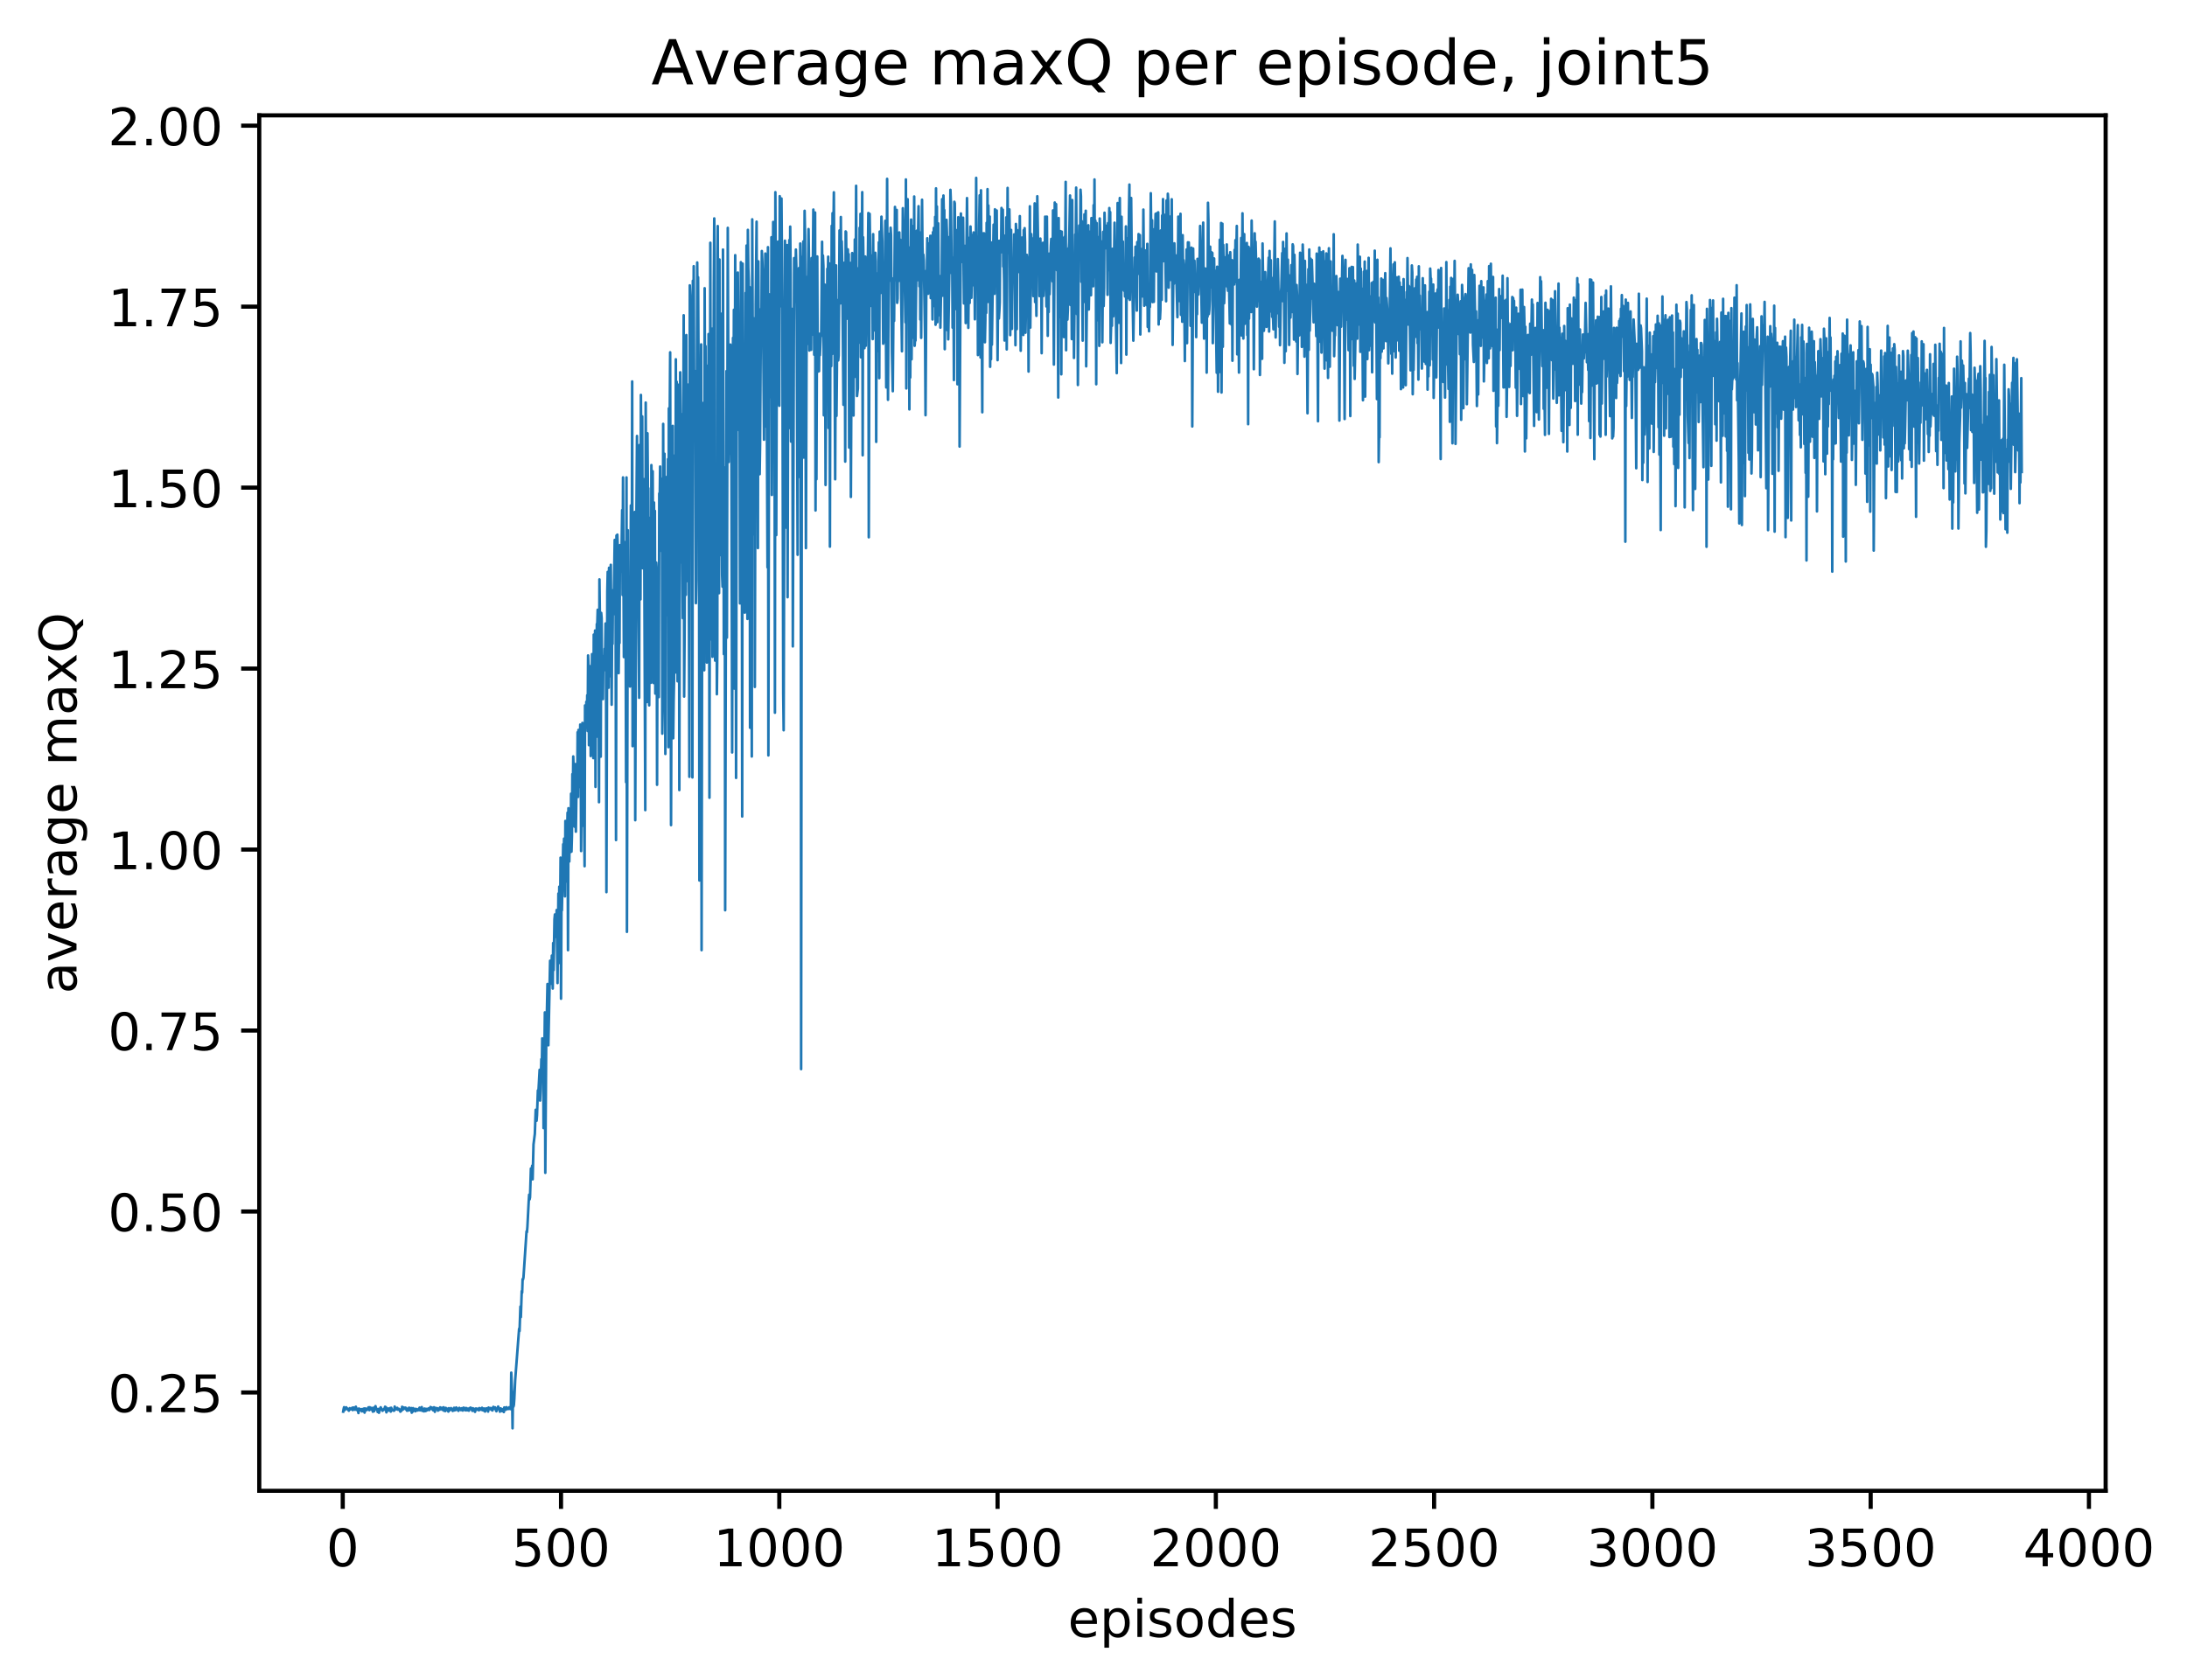 <?xml version="1.0" encoding="utf-8" standalone="no"?>
<!DOCTYPE svg PUBLIC "-//W3C//DTD SVG 1.1//EN"
  "http://www.w3.org/Graphics/SVG/1.1/DTD/svg11.dtd">
<!-- Created with matplotlib (http://matplotlib.org/) -->
<svg height="325pt" version="1.1" viewBox="0 0 423 325" width="423pt" xmlns="http://www.w3.org/2000/svg" xmlns:xlink="http://www.w3.org/1999/xlink">
 <defs>
  <style type="text/css">
*{stroke-linecap:butt;stroke-linejoin:round;}
  </style>
 </defs>
 <g id="figure_1">
  <g id="patch_1">
   <path d="M 0 325.986 
L 423.959 325.986 
L 423.959 0 
L 0 0 
z
" style="fill:#ffffff;"/>
  </g>
  <g id="axes_1">
   <g id="patch_2">
    <path d="M 50.144 288.43 
L 407.264 288.43 
L 407.264 22.318 
L 50.144 22.318 
z
" style="fill:#ffffff;"/>
   </g>
   <g id="matplotlib.axis_1">
    <g id="xtick_1">
     <g id="line2d_1">
      <defs>
       <path d="M 0 0 
L 0 3.5 
" id="mcc5604fd59" style="stroke:#000000;stroke-width:0.8;"/>
      </defs>
      <g>
       <use style="stroke:#000000;stroke-width:0.8;" x="66.292" xlink:href="#mcc5604fd59" y="288.43"/>
      </g>
     </g>
     <g id="text_1">
      <!-- 0 -->
      <defs>
       <path d="M 31.781 66.406 
Q 24.172 66.406 20.328 58.906 
Q 16.5 51.422 16.5 36.375 
Q 16.5 21.391 20.328 13.891 
Q 24.172 6.391 31.781 6.391 
Q 39.453 6.391 43.281 13.891 
Q 47.125 21.391 47.125 36.375 
Q 47.125 51.422 43.281 58.906 
Q 39.453 66.406 31.781 66.406 
z
M 31.781 74.219 
Q 44.047 74.219 50.516 64.516 
Q 56.984 54.828 56.984 36.375 
Q 56.984 17.969 50.516 8.266 
Q 44.047 -1.422 31.781 -1.422 
Q 19.531 -1.422 13.062 8.266 
Q 6.594 17.969 6.594 36.375 
Q 6.594 54.828 13.062 64.516 
Q 19.531 74.219 31.781 74.219 
z
" id="DejaVuSans-30"/>
      </defs>
      <g transform="translate(63.111 303.029)scale(0.1 -0.1)">
       <use xlink:href="#DejaVuSans-30"/>
      </g>
     </g>
    </g>
    <g id="xtick_2">
     <g id="line2d_2">
      <g>
       <use style="stroke:#000000;stroke-width:0.8;" x="108.51" xlink:href="#mcc5604fd59" y="288.43"/>
      </g>
     </g>
     <g id="text_2">
      <!-- 500 -->
      <defs>
       <path d="M 10.797 72.906 
L 49.516 72.906 
L 49.516 64.594 
L 19.828 64.594 
L 19.828 46.734 
Q 21.969 47.469 24.109 47.828 
Q 26.266 48.188 28.422 48.188 
Q 40.625 48.188 47.75 41.5 
Q 54.891 34.812 54.891 23.391 
Q 54.891 11.625 47.562 5.094 
Q 40.234 -1.422 26.906 -1.422 
Q 22.312 -1.422 17.547 -0.641 
Q 12.797 0.141 7.719 1.703 
L 7.719 11.625 
Q 12.109 9.234 16.797 8.062 
Q 21.484 6.891 26.703 6.891 
Q 35.156 6.891 40.078 11.328 
Q 45.016 15.766 45.016 23.391 
Q 45.016 31 40.078 35.438 
Q 35.156 39.891 26.703 39.891 
Q 22.75 39.891 18.812 39.016 
Q 14.891 38.141 10.797 36.281 
z
" id="DejaVuSans-35"/>
      </defs>
      <g transform="translate(98.966 303.029)scale(0.1 -0.1)">
       <use xlink:href="#DejaVuSans-35"/>
       <use x="63.623" xlink:href="#DejaVuSans-30"/>
       <use x="127.246" xlink:href="#DejaVuSans-30"/>
      </g>
     </g>
    </g>
    <g id="xtick_3">
     <g id="line2d_3">
      <g>
       <use style="stroke:#000000;stroke-width:0.8;" x="150.728" xlink:href="#mcc5604fd59" y="288.43"/>
      </g>
     </g>
     <g id="text_3">
      <!-- 1000 -->
      <defs>
       <path d="M 12.406 8.297 
L 28.516 8.297 
L 28.516 63.922 
L 10.984 60.406 
L 10.984 69.391 
L 28.422 72.906 
L 38.281 72.906 
L 38.281 8.297 
L 54.391 8.297 
L 54.391 0 
L 12.406 0 
z
" id="DejaVuSans-31"/>
      </defs>
      <g transform="translate(138.003 303.029)scale(0.1 -0.1)">
       <use xlink:href="#DejaVuSans-31"/>
       <use x="63.623" xlink:href="#DejaVuSans-30"/>
       <use x="127.246" xlink:href="#DejaVuSans-30"/>
       <use x="190.869" xlink:href="#DejaVuSans-30"/>
      </g>
     </g>
    </g>
    <g id="xtick_4">
     <g id="line2d_4">
      <g>
       <use style="stroke:#000000;stroke-width:0.8;" x="192.945" xlink:href="#mcc5604fd59" y="288.43"/>
      </g>
     </g>
     <g id="text_4">
      <!-- 1500 -->
      <g transform="translate(180.22 303.029)scale(0.1 -0.1)">
       <use xlink:href="#DejaVuSans-31"/>
       <use x="63.623" xlink:href="#DejaVuSans-35"/>
       <use x="127.246" xlink:href="#DejaVuSans-30"/>
       <use x="190.869" xlink:href="#DejaVuSans-30"/>
      </g>
     </g>
    </g>
    <g id="xtick_5">
     <g id="line2d_5">
      <g>
       <use style="stroke:#000000;stroke-width:0.8;" x="235.163" xlink:href="#mcc5604fd59" y="288.43"/>
      </g>
     </g>
     <g id="text_5">
      <!-- 2000 -->
      <defs>
       <path d="M 19.188 8.297 
L 53.609 8.297 
L 53.609 0 
L 7.328 0 
L 7.328 8.297 
Q 12.938 14.109 22.625 23.891 
Q 32.328 33.688 34.812 36.531 
Q 39.547 41.844 41.422 45.531 
Q 43.312 49.219 43.312 52.781 
Q 43.312 58.594 39.234 62.25 
Q 35.156 65.922 28.609 65.922 
Q 23.969 65.922 18.812 64.312 
Q 13.672 62.703 7.812 59.422 
L 7.812 69.391 
Q 13.766 71.781 18.938 73 
Q 24.125 74.219 28.422 74.219 
Q 39.75 74.219 46.484 68.547 
Q 53.219 62.891 53.219 53.422 
Q 53.219 48.922 51.531 44.891 
Q 49.859 40.875 45.406 35.406 
Q 44.188 33.984 37.641 27.219 
Q 31.109 20.453 19.188 8.297 
z
" id="DejaVuSans-32"/>
      </defs>
      <g transform="translate(222.438 303.029)scale(0.1 -0.1)">
       <use xlink:href="#DejaVuSans-32"/>
       <use x="63.623" xlink:href="#DejaVuSans-30"/>
       <use x="127.246" xlink:href="#DejaVuSans-30"/>
       <use x="190.869" xlink:href="#DejaVuSans-30"/>
      </g>
     </g>
    </g>
    <g id="xtick_6">
     <g id="line2d_6">
      <g>
       <use style="stroke:#000000;stroke-width:0.8;" x="277.381" xlink:href="#mcc5604fd59" y="288.43"/>
      </g>
     </g>
     <g id="text_6">
      <!-- 2500 -->
      <g transform="translate(264.656 303.029)scale(0.1 -0.1)">
       <use xlink:href="#DejaVuSans-32"/>
       <use x="63.623" xlink:href="#DejaVuSans-35"/>
       <use x="127.246" xlink:href="#DejaVuSans-30"/>
       <use x="190.869" xlink:href="#DejaVuSans-30"/>
      </g>
     </g>
    </g>
    <g id="xtick_7">
     <g id="line2d_7">
      <g>
       <use style="stroke:#000000;stroke-width:0.8;" x="319.599" xlink:href="#mcc5604fd59" y="288.43"/>
      </g>
     </g>
     <g id="text_7">
      <!-- 3000 -->
      <defs>
       <path d="M 40.578 39.312 
Q 47.656 37.797 51.625 33 
Q 55.609 28.219 55.609 21.188 
Q 55.609 10.406 48.188 4.484 
Q 40.766 -1.422 27.094 -1.422 
Q 22.516 -1.422 17.656 -0.516 
Q 12.797 0.391 7.625 2.203 
L 7.625 11.719 
Q 11.719 9.328 16.594 8.109 
Q 21.484 6.891 26.812 6.891 
Q 36.078 6.891 40.938 10.547 
Q 45.797 14.203 45.797 21.188 
Q 45.797 27.641 41.281 31.266 
Q 36.766 34.906 28.719 34.906 
L 20.219 34.906 
L 20.219 43.016 
L 29.109 43.016 
Q 36.375 43.016 40.234 45.922 
Q 44.094 48.828 44.094 54.297 
Q 44.094 59.906 40.109 62.906 
Q 36.141 65.922 28.719 65.922 
Q 24.656 65.922 20.016 65.031 
Q 15.375 64.156 9.812 62.312 
L 9.812 71.094 
Q 15.438 72.656 20.344 73.438 
Q 25.25 74.219 29.594 74.219 
Q 40.828 74.219 47.359 69.109 
Q 53.906 64.016 53.906 55.328 
Q 53.906 49.266 50.438 45.094 
Q 46.969 40.922 40.578 39.312 
z
" id="DejaVuSans-33"/>
      </defs>
      <g transform="translate(306.874 303.029)scale(0.1 -0.1)">
       <use xlink:href="#DejaVuSans-33"/>
       <use x="63.623" xlink:href="#DejaVuSans-30"/>
       <use x="127.246" xlink:href="#DejaVuSans-30"/>
       <use x="190.869" xlink:href="#DejaVuSans-30"/>
      </g>
     </g>
    </g>
    <g id="xtick_8">
     <g id="line2d_8">
      <g>
       <use style="stroke:#000000;stroke-width:0.8;" x="361.816" xlink:href="#mcc5604fd59" y="288.43"/>
      </g>
     </g>
     <g id="text_8">
      <!-- 3500 -->
      <g transform="translate(349.091 303.029)scale(0.1 -0.1)">
       <use xlink:href="#DejaVuSans-33"/>
       <use x="63.623" xlink:href="#DejaVuSans-35"/>
       <use x="127.246" xlink:href="#DejaVuSans-30"/>
       <use x="190.869" xlink:href="#DejaVuSans-30"/>
      </g>
     </g>
    </g>
    <g id="xtick_9">
     <g id="line2d_9">
      <g>
       <use style="stroke:#000000;stroke-width:0.8;" x="404.034" xlink:href="#mcc5604fd59" y="288.43"/>
      </g>
     </g>
     <g id="text_9">
      <!-- 4000 -->
      <defs>
       <path d="M 37.797 64.312 
L 12.891 25.391 
L 37.797 25.391 
z
M 35.203 72.906 
L 47.609 72.906 
L 47.609 25.391 
L 58.016 25.391 
L 58.016 17.188 
L 47.609 17.188 
L 47.609 0 
L 37.797 0 
L 37.797 17.188 
L 4.891 17.188 
L 4.891 26.703 
z
" id="DejaVuSans-34"/>
      </defs>
      <g transform="translate(391.309 303.029)scale(0.1 -0.1)">
       <use xlink:href="#DejaVuSans-34"/>
       <use x="63.623" xlink:href="#DejaVuSans-30"/>
       <use x="127.246" xlink:href="#DejaVuSans-30"/>
       <use x="190.869" xlink:href="#DejaVuSans-30"/>
      </g>
     </g>
    </g>
    <g id="text_10">
     <!-- episodes -->
     <defs>
      <path d="M 56.203 29.594 
L 56.203 25.203 
L 14.891 25.203 
Q 15.484 15.922 20.484 11.062 
Q 25.484 6.203 34.422 6.203 
Q 39.594 6.203 44.453 7.469 
Q 49.312 8.734 54.109 11.281 
L 54.109 2.781 
Q 49.266 0.734 44.188 -0.344 
Q 39.109 -1.422 33.891 -1.422 
Q 20.797 -1.422 13.156 6.188 
Q 5.516 13.812 5.516 26.812 
Q 5.516 40.234 12.766 48.109 
Q 20.016 56 32.328 56 
Q 43.359 56 49.781 48.891 
Q 56.203 41.797 56.203 29.594 
z
M 47.219 32.234 
Q 47.125 39.594 43.094 43.984 
Q 39.062 48.391 32.422 48.391 
Q 24.906 48.391 20.391 44.141 
Q 15.875 39.891 15.188 32.172 
z
" id="DejaVuSans-65"/>
      <path d="M 18.109 8.203 
L 18.109 -20.797 
L 9.078 -20.797 
L 9.078 54.688 
L 18.109 54.688 
L 18.109 46.391 
Q 20.953 51.266 25.266 53.625 
Q 29.594 56 35.594 56 
Q 45.562 56 51.781 48.094 
Q 58.016 40.188 58.016 27.297 
Q 58.016 14.406 51.781 6.484 
Q 45.562 -1.422 35.594 -1.422 
Q 29.594 -1.422 25.266 0.953 
Q 20.953 3.328 18.109 8.203 
z
M 48.688 27.297 
Q 48.688 37.203 44.609 42.844 
Q 40.531 48.484 33.406 48.484 
Q 26.266 48.484 22.188 42.844 
Q 18.109 37.203 18.109 27.297 
Q 18.109 17.391 22.188 11.75 
Q 26.266 6.109 33.406 6.109 
Q 40.531 6.109 44.609 11.75 
Q 48.688 17.391 48.688 27.297 
z
" id="DejaVuSans-70"/>
      <path d="M 9.422 54.688 
L 18.406 54.688 
L 18.406 0 
L 9.422 0 
z
M 9.422 75.984 
L 18.406 75.984 
L 18.406 64.594 
L 9.422 64.594 
z
" id="DejaVuSans-69"/>
      <path d="M 44.281 53.078 
L 44.281 44.578 
Q 40.484 46.531 36.375 47.5 
Q 32.281 48.484 27.875 48.484 
Q 21.188 48.484 17.844 46.438 
Q 14.5 44.391 14.5 40.281 
Q 14.5 37.156 16.891 35.375 
Q 19.281 33.594 26.516 31.984 
L 29.594 31.297 
Q 39.156 29.25 43.188 25.516 
Q 47.219 21.781 47.219 15.094 
Q 47.219 7.469 41.188 3.016 
Q 35.156 -1.422 24.609 -1.422 
Q 20.219 -1.422 15.453 -0.562 
Q 10.688 0.297 5.422 2 
L 5.422 11.281 
Q 10.406 8.688 15.234 7.391 
Q 20.062 6.109 24.812 6.109 
Q 31.156 6.109 34.562 8.281 
Q 37.984 10.453 37.984 14.406 
Q 37.984 18.062 35.516 20.016 
Q 33.062 21.969 24.703 23.781 
L 21.578 24.516 
Q 13.234 26.266 9.516 29.906 
Q 5.812 33.547 5.812 39.891 
Q 5.812 47.609 11.281 51.797 
Q 16.75 56 26.812 56 
Q 31.781 56 36.172 55.266 
Q 40.578 54.547 44.281 53.078 
z
" id="DejaVuSans-73"/>
      <path d="M 30.609 48.391 
Q 23.391 48.391 19.188 42.75 
Q 14.984 37.109 14.984 27.297 
Q 14.984 17.484 19.156 11.844 
Q 23.344 6.203 30.609 6.203 
Q 37.797 6.203 41.984 11.859 
Q 46.188 17.531 46.188 27.297 
Q 46.188 37.016 41.984 42.703 
Q 37.797 48.391 30.609 48.391 
z
M 30.609 56 
Q 42.328 56 49.016 48.375 
Q 55.719 40.766 55.719 27.297 
Q 55.719 13.875 49.016 6.219 
Q 42.328 -1.422 30.609 -1.422 
Q 18.844 -1.422 12.172 6.219 
Q 5.516 13.875 5.516 27.297 
Q 5.516 40.766 12.172 48.375 
Q 18.844 56 30.609 56 
z
" id="DejaVuSans-6f"/>
      <path d="M 45.406 46.391 
L 45.406 75.984 
L 54.391 75.984 
L 54.391 0 
L 45.406 0 
L 45.406 8.203 
Q 42.578 3.328 38.25 0.953 
Q 33.938 -1.422 27.875 -1.422 
Q 17.969 -1.422 11.734 6.484 
Q 5.516 14.406 5.516 27.297 
Q 5.516 40.188 11.734 48.094 
Q 17.969 56 27.875 56 
Q 33.938 56 38.25 53.625 
Q 42.578 51.266 45.406 46.391 
z
M 14.797 27.297 
Q 14.797 17.391 18.875 11.75 
Q 22.953 6.109 30.078 6.109 
Q 37.203 6.109 41.297 11.75 
Q 45.406 17.391 45.406 27.297 
Q 45.406 37.203 41.297 42.844 
Q 37.203 48.484 30.078 48.484 
Q 22.953 48.484 18.875 42.844 
Q 14.797 37.203 14.797 27.297 
z
" id="DejaVuSans-64"/>
     </defs>
     <g transform="translate(206.544 316.707)scale(0.1 -0.1)">
      <use xlink:href="#DejaVuSans-65"/>
      <use x="61.523" xlink:href="#DejaVuSans-70"/>
      <use x="125" xlink:href="#DejaVuSans-69"/>
      <use x="152.783" xlink:href="#DejaVuSans-73"/>
      <use x="204.883" xlink:href="#DejaVuSans-6f"/>
      <use x="266.064" xlink:href="#DejaVuSans-64"/>
      <use x="329.541" xlink:href="#DejaVuSans-65"/>
      <use x="391.064" xlink:href="#DejaVuSans-73"/>
     </g>
    </g>
   </g>
   <g id="matplotlib.axis_2">
    <g id="ytick_1">
     <g id="line2d_10">
      <defs>
       <path d="M 0 0 
L -3.5 0 
" id="m3c54c47b9c" style="stroke:#000000;stroke-width:0.8;"/>
      </defs>
      <g>
       <use style="stroke:#000000;stroke-width:0.8;" x="50.144" xlink:href="#m3c54c47b9c" y="269.405"/>
      </g>
     </g>
     <g id="text_11">
      <!-- 0.25 -->
      <defs>
       <path d="M 10.688 12.406 
L 21 12.406 
L 21 0 
L 10.688 0 
z
" id="DejaVuSans-2e"/>
      </defs>
      <g transform="translate(20.878 273.204)scale(0.1 -0.1)">
       <use xlink:href="#DejaVuSans-30"/>
       <use x="63.623" xlink:href="#DejaVuSans-2e"/>
       <use x="95.41" xlink:href="#DejaVuSans-32"/>
       <use x="159.033" xlink:href="#DejaVuSans-35"/>
      </g>
     </g>
    </g>
    <g id="ytick_2">
     <g id="line2d_11">
      <g>
       <use style="stroke:#000000;stroke-width:0.8;" x="50.144" xlink:href="#m3c54c47b9c" y="234.392"/>
      </g>
     </g>
     <g id="text_12">
      <!-- 0.50 -->
      <g transform="translate(20.878 238.192)scale(0.1 -0.1)">
       <use xlink:href="#DejaVuSans-30"/>
       <use x="63.623" xlink:href="#DejaVuSans-2e"/>
       <use x="95.41" xlink:href="#DejaVuSans-35"/>
       <use x="159.033" xlink:href="#DejaVuSans-30"/>
      </g>
     </g>
    </g>
    <g id="ytick_3">
     <g id="line2d_12">
      <g>
       <use style="stroke:#000000;stroke-width:0.8;" x="50.144" xlink:href="#m3c54c47b9c" y="199.38"/>
      </g>
     </g>
     <g id="text_13">
      <!-- 0.75 -->
      <defs>
       <path d="M 8.203 72.906 
L 55.078 72.906 
L 55.078 68.703 
L 28.609 0 
L 18.312 0 
L 43.219 64.594 
L 8.203 64.594 
z
" id="DejaVuSans-37"/>
      </defs>
      <g transform="translate(20.878 203.179)scale(0.1 -0.1)">
       <use xlink:href="#DejaVuSans-30"/>
       <use x="63.623" xlink:href="#DejaVuSans-2e"/>
       <use x="95.41" xlink:href="#DejaVuSans-37"/>
       <use x="159.033" xlink:href="#DejaVuSans-35"/>
      </g>
     </g>
    </g>
    <g id="ytick_4">
     <g id="line2d_13">
      <g>
       <use style="stroke:#000000;stroke-width:0.8;" x="50.144" xlink:href="#m3c54c47b9c" y="164.367"/>
      </g>
     </g>
     <g id="text_14">
      <!-- 1.00 -->
      <g transform="translate(20.878 168.166)scale(0.1 -0.1)">
       <use xlink:href="#DejaVuSans-31"/>
       <use x="63.623" xlink:href="#DejaVuSans-2e"/>
       <use x="95.41" xlink:href="#DejaVuSans-30"/>
       <use x="159.033" xlink:href="#DejaVuSans-30"/>
      </g>
     </g>
    </g>
    <g id="ytick_5">
     <g id="line2d_14">
      <g>
       <use style="stroke:#000000;stroke-width:0.8;" x="50.144" xlink:href="#m3c54c47b9c" y="129.354"/>
      </g>
     </g>
     <g id="text_15">
      <!-- 1.25 -->
      <g transform="translate(20.878 133.153)scale(0.1 -0.1)">
       <use xlink:href="#DejaVuSans-31"/>
       <use x="63.623" xlink:href="#DejaVuSans-2e"/>
       <use x="95.41" xlink:href="#DejaVuSans-32"/>
       <use x="159.033" xlink:href="#DejaVuSans-35"/>
      </g>
     </g>
    </g>
    <g id="ytick_6">
     <g id="line2d_15">
      <g>
       <use style="stroke:#000000;stroke-width:0.8;" x="50.144" xlink:href="#m3c54c47b9c" y="94.341"/>
      </g>
     </g>
     <g id="text_16">
      <!-- 1.50 -->
      <g transform="translate(20.878 98.141)scale(0.1 -0.1)">
       <use xlink:href="#DejaVuSans-31"/>
       <use x="63.623" xlink:href="#DejaVuSans-2e"/>
       <use x="95.41" xlink:href="#DejaVuSans-35"/>
       <use x="159.033" xlink:href="#DejaVuSans-30"/>
      </g>
     </g>
    </g>
    <g id="ytick_7">
     <g id="line2d_16">
      <g>
       <use style="stroke:#000000;stroke-width:0.8;" x="50.144" xlink:href="#m3c54c47b9c" y="59.329"/>
      </g>
     </g>
     <g id="text_17">
      <!-- 1.75 -->
      <g transform="translate(20.878 63.128)scale(0.1 -0.1)">
       <use xlink:href="#DejaVuSans-31"/>
       <use x="63.623" xlink:href="#DejaVuSans-2e"/>
       <use x="95.41" xlink:href="#DejaVuSans-37"/>
       <use x="159.033" xlink:href="#DejaVuSans-35"/>
      </g>
     </g>
    </g>
    <g id="ytick_8">
     <g id="line2d_17">
      <g>
       <use style="stroke:#000000;stroke-width:0.8;" x="50.144" xlink:href="#m3c54c47b9c" y="24.316"/>
      </g>
     </g>
     <g id="text_18">
      <!-- 2.00 -->
      <g transform="translate(20.878 28.115)scale(0.1 -0.1)">
       <use xlink:href="#DejaVuSans-32"/>
       <use x="63.623" xlink:href="#DejaVuSans-2e"/>
       <use x="95.41" xlink:href="#DejaVuSans-30"/>
       <use x="159.033" xlink:href="#DejaVuSans-30"/>
      </g>
     </g>
    </g>
    <g id="text_19">
     <!-- average maxQ -->
     <defs>
      <path d="M 34.281 27.484 
Q 23.391 27.484 19.188 25 
Q 14.984 22.516 14.984 16.5 
Q 14.984 11.719 18.141 8.906 
Q 21.297 6.109 26.703 6.109 
Q 34.188 6.109 38.703 11.406 
Q 43.219 16.703 43.219 25.484 
L 43.219 27.484 
z
M 52.203 31.203 
L 52.203 0 
L 43.219 0 
L 43.219 8.297 
Q 40.141 3.328 35.547 0.953 
Q 30.953 -1.422 24.312 -1.422 
Q 15.922 -1.422 10.953 3.297 
Q 6 8.016 6 15.922 
Q 6 25.141 12.172 29.828 
Q 18.359 34.516 30.609 34.516 
L 43.219 34.516 
L 43.219 35.406 
Q 43.219 41.609 39.141 45 
Q 35.062 48.391 27.688 48.391 
Q 23 48.391 18.547 47.266 
Q 14.109 46.141 10.016 43.891 
L 10.016 52.203 
Q 14.938 54.109 19.578 55.047 
Q 24.219 56 28.609 56 
Q 40.484 56 46.344 49.844 
Q 52.203 43.703 52.203 31.203 
z
" id="DejaVuSans-61"/>
      <path d="M 2.984 54.688 
L 12.5 54.688 
L 29.594 8.797 
L 46.688 54.688 
L 56.203 54.688 
L 35.688 0 
L 23.484 0 
z
" id="DejaVuSans-76"/>
      <path d="M 41.109 46.297 
Q 39.594 47.172 37.812 47.578 
Q 36.031 48 33.891 48 
Q 26.266 48 22.188 43.047 
Q 18.109 38.094 18.109 28.812 
L 18.109 0 
L 9.078 0 
L 9.078 54.688 
L 18.109 54.688 
L 18.109 46.188 
Q 20.953 51.172 25.484 53.578 
Q 30.031 56 36.531 56 
Q 37.453 56 38.578 55.875 
Q 39.703 55.766 41.062 55.516 
z
" id="DejaVuSans-72"/>
      <path d="M 45.406 27.984 
Q 45.406 37.75 41.375 43.109 
Q 37.359 48.484 30.078 48.484 
Q 22.859 48.484 18.828 43.109 
Q 14.797 37.75 14.797 27.984 
Q 14.797 18.266 18.828 12.891 
Q 22.859 7.516 30.078 7.516 
Q 37.359 7.516 41.375 12.891 
Q 45.406 18.266 45.406 27.984 
z
M 54.391 6.781 
Q 54.391 -7.172 48.188 -13.984 
Q 42 -20.797 29.203 -20.797 
Q 24.469 -20.797 20.266 -20.094 
Q 16.062 -19.391 12.109 -17.922 
L 12.109 -9.188 
Q 16.062 -11.328 19.922 -12.344 
Q 23.781 -13.375 27.781 -13.375 
Q 36.625 -13.375 41.016 -8.766 
Q 45.406 -4.156 45.406 5.172 
L 45.406 9.625 
Q 42.625 4.781 38.281 2.391 
Q 33.938 0 27.875 0 
Q 17.828 0 11.672 7.656 
Q 5.516 15.328 5.516 27.984 
Q 5.516 40.672 11.672 48.328 
Q 17.828 56 27.875 56 
Q 33.938 56 38.281 53.609 
Q 42.625 51.219 45.406 46.391 
L 45.406 54.688 
L 54.391 54.688 
z
" id="DejaVuSans-67"/>
      <path id="DejaVuSans-20"/>
      <path d="M 52 44.188 
Q 55.375 50.25 60.062 53.125 
Q 64.75 56 71.094 56 
Q 79.641 56 84.281 50.016 
Q 88.922 44.047 88.922 33.016 
L 88.922 0 
L 79.891 0 
L 79.891 32.719 
Q 79.891 40.578 77.094 44.375 
Q 74.312 48.188 68.609 48.188 
Q 61.625 48.188 57.562 43.547 
Q 53.516 38.922 53.516 30.906 
L 53.516 0 
L 44.484 0 
L 44.484 32.719 
Q 44.484 40.625 41.703 44.406 
Q 38.922 48.188 33.109 48.188 
Q 26.219 48.188 22.156 43.531 
Q 18.109 38.875 18.109 30.906 
L 18.109 0 
L 9.078 0 
L 9.078 54.688 
L 18.109 54.688 
L 18.109 46.188 
Q 21.188 51.219 25.484 53.609 
Q 29.781 56 35.688 56 
Q 41.656 56 45.828 52.969 
Q 50 49.953 52 44.188 
z
" id="DejaVuSans-6d"/>
      <path d="M 54.891 54.688 
L 35.109 28.078 
L 55.906 0 
L 45.312 0 
L 29.391 21.484 
L 13.484 0 
L 2.875 0 
L 24.125 28.609 
L 4.688 54.688 
L 15.281 54.688 
L 29.781 35.203 
L 44.281 54.688 
z
" id="DejaVuSans-78"/>
      <path d="M 39.406 66.219 
Q 28.656 66.219 22.328 58.203 
Q 16.016 50.203 16.016 36.375 
Q 16.016 22.609 22.328 14.594 
Q 28.656 6.594 39.406 6.594 
Q 50.141 6.594 56.422 14.594 
Q 62.703 22.609 62.703 36.375 
Q 62.703 50.203 56.422 58.203 
Q 50.141 66.219 39.406 66.219 
z
M 53.219 1.312 
L 66.219 -12.891 
L 54.297 -12.891 
L 43.5 -1.219 
Q 41.891 -1.312 41.031 -1.359 
Q 40.188 -1.422 39.406 -1.422 
Q 24.031 -1.422 14.812 8.859 
Q 5.609 19.141 5.609 36.375 
Q 5.609 53.656 14.812 63.938 
Q 24.031 74.219 39.406 74.219 
Q 54.734 74.219 63.906 63.938 
Q 73.094 53.656 73.094 36.375 
Q 73.094 23.688 67.984 14.641 
Q 62.891 5.609 53.219 1.312 
z
" id="DejaVuSans-51"/>
     </defs>
     <g transform="translate(14.798 192.263)rotate(-90)scale(0.1 -0.1)">
      <use xlink:href="#DejaVuSans-61"/>
      <use x="61.279" xlink:href="#DejaVuSans-76"/>
      <use x="120.459" xlink:href="#DejaVuSans-65"/>
      <use x="181.982" xlink:href="#DejaVuSans-72"/>
      <use x="223.096" xlink:href="#DejaVuSans-61"/>
      <use x="284.375" xlink:href="#DejaVuSans-67"/>
      <use x="347.852" xlink:href="#DejaVuSans-65"/>
      <use x="409.375" xlink:href="#DejaVuSans-20"/>
      <use x="441.162" xlink:href="#DejaVuSans-6d"/>
      <use x="538.574" xlink:href="#DejaVuSans-61"/>
      <use x="599.854" xlink:href="#DejaVuSans-78"/>
      <use x="659.033" xlink:href="#DejaVuSans-51"/>
     </g>
    </g>
   </g>
   <g id="line2d_18">
    <path clip-path="url(#p589ba714e9)" d="M 66.376 273.118 
L 66.461 272.611 
L 66.545 272.256 
L 66.63 272.846 
L 66.714 272.675 
L 66.799 272.35 
L 66.883 272.601 
L 66.968 272.28 
L 67.052 272.604 
L 67.136 272.473 
L 67.474 272.934 
L 67.643 272.444 
L 67.812 272.683 
L 67.981 272.5 
L 68.15 272.345 
L 68.234 272.814 
L 68.403 272.308 
L 68.656 272.745 
L 68.741 272.686 
L 68.825 272.159 
L 68.994 272.795 
L 69.078 272.568 
L 69.163 272.614 
L 69.332 273.389 
L 69.416 272.509 
L 69.501 272.795 
L 69.585 272.605 
L 69.754 272.871 
L 69.923 272.627 
L 70.007 273.07 
L 70.092 272.971 
L 70.176 272.603 
L 70.261 273.004 
L 70.429 272.496 
L 70.514 273.305 
L 70.683 272.501 
L 70.767 272.759 
L 70.852 272.719 
L 70.936 272.817 
L 71.274 272.274 
L 71.443 272.836 
L 71.527 272.267 
L 71.78 272.693 
L 71.865 272.384 
L 71.949 272.412 
L 72.118 273.121 
L 72.287 272.357 
L 72.371 273.031 
L 72.456 272.27 
L 72.54 272.457 
L 72.625 272.046 
L 72.794 272.682 
L 72.878 272.75 
L 72.962 272.609 
L 73.047 273.183 
L 73.216 272.604 
L 73.3 273.332 
L 73.469 272.58 
L 73.638 272.277 
L 73.976 272.956 
L 74.06 272.861 
L 74.229 272.638 
L 74.313 272.699 
L 74.482 272.164 
L 74.567 272.842 
L 74.651 272.262 
L 74.736 273.253 
L 74.904 272.653 
L 75.073 272.498 
L 75.158 272.908 
L 75.242 272.52 
L 75.411 272.672 
L 75.496 272.401 
L 75.58 273.108 
L 75.664 272.364 
L 75.833 272.817 
L 76.002 272.801 
L 76.087 272.925 
L 76.171 272.818 
L 76.255 272.927 
L 76.34 272.13 
L 76.424 272.687 
L 76.509 272.4 
L 76.678 272.651 
L 76.762 272.623 
L 76.846 272.376 
L 76.931 272.735 
L 77.015 272.643 
L 77.1 272.737 
L 77.184 272.576 
L 77.438 273.123 
L 77.522 272.719 
L 77.606 272.973 
L 77.691 272.89 
L 77.775 272.17 
L 77.944 272.702 
L 78.029 272.3 
L 78.113 272.388 
L 78.282 272.492 
L 78.366 272.327 
L 78.451 272.64 
L 78.535 272.388 
L 78.62 272.495 
L 78.704 272.928 
L 78.788 272.804 
L 78.873 272.923 
L 79.126 272.346 
L 79.211 272.85 
L 79.295 272.818 
L 79.464 272.702 
L 79.548 272.417 
L 79.633 273.315 
L 79.717 272.656 
L 79.802 273.135 
L 79.886 272.433 
L 79.971 272.625 
L 80.224 272.573 
L 80.308 273.042 
L 80.393 273.008 
L 80.477 272.586 
L 80.562 272.888 
L 80.646 272.661 
L 80.815 272.884 
L 81.153 272.342 
L 81.237 272.865 
L 81.322 272.392 
L 81.406 272.662 
L 81.575 272.238 
L 81.659 272.96 
L 81.744 272.798 
L 81.913 272.733 
L 81.997 273.062 
L 82.081 272.517 
L 82.166 272.535 
L 82.335 273.002 
L 82.419 272.57 
L 82.588 272.864 
L 82.757 272.552 
L 82.841 272.706 
L 82.926 272.475 
L 83.01 272.815 
L 83.264 272.219 
L 83.432 272.591 
L 83.517 272.315 
L 83.77 272.852 
L 83.939 272.272 
L 84.023 272.313 
L 84.108 273.148 
L 84.192 272.535 
L 84.277 272.666 
L 84.361 272.409 
L 84.446 272.609 
L 84.615 272.458 
L 84.699 272.926 
L 84.783 272.831 
L 84.868 272.524 
L 84.952 272.588 
L 85.037 272.754 
L 85.121 272.282 
L 85.29 272.583 
L 85.374 272.568 
L 85.459 272.365 
L 85.543 272.758 
L 85.628 272.738 
L 85.797 272.27 
L 85.881 272.945 
L 85.966 272.798 
L 86.134 273.004 
L 86.219 272.384 
L 86.388 272.794 
L 86.472 272.539 
L 86.641 272.934 
L 86.725 273.104 
L 86.81 272.45 
L 86.894 272.618 
L 86.979 272.858 
L 87.232 272.426 
L 87.57 272.979 
L 87.654 272.574 
L 87.739 272.686 
L 87.823 272.368 
L 87.908 272.871 
L 87.992 272.509 
L 88.076 272.816 
L 88.245 272.308 
L 88.33 272.75 
L 88.499 272.519 
L 88.583 272.588 
L 88.667 272.958 
L 88.836 272.381 
L 89.005 272.676 
L 89.174 272.823 
L 89.259 272.466 
L 89.343 272.689 
L 89.427 272.448 
L 89.512 272.902 
L 89.681 272.339 
L 89.85 272.53 
L 89.934 272.484 
L 90.018 272.866 
L 90.103 272.412 
L 90.187 272.596 
L 90.272 272.44 
L 90.356 272.868 
L 90.609 272.578 
L 90.694 272.927 
L 90.778 272.437 
L 90.863 272.657 
L 91.032 272.332 
L 91.369 272.962 
L 91.454 272.458 
L 91.538 272.498 
L 91.707 272.943 
L 91.792 272.584 
L 91.876 273.154 
L 92.045 272.501 
L 92.214 272.546 
L 92.298 272.737 
L 92.551 272.521 
L 92.636 272.865 
L 92.72 272.427 
L 92.889 272.571 
L 92.974 272.51 
L 93.058 272.742 
L 93.227 272.366 
L 93.311 272.836 
L 93.396 272.493 
L 93.565 272.913 
L 93.649 272.496 
L 93.734 272.658 
L 93.818 273.095 
L 94.071 272.465 
L 94.24 272.796 
L 94.325 272.49 
L 94.409 273.105 
L 94.494 272.321 
L 94.578 272.514 
L 94.662 272.463 
L 94.747 272.636 
L 94.831 272.415 
L 95.085 272.798 
L 95.169 272.425 
L 95.253 272.885 
L 95.422 272.189 
L 95.591 272.527 
L 95.76 272.283 
L 95.929 272.886 
L 96.013 273.04 
L 96.351 272.129 
L 96.604 272.705 
L 96.689 273.126 
L 96.773 272.954 
L 96.858 272.484 
L 96.942 272.631 
L 97.111 273.015 
L 97.28 272.621 
L 97.364 272.777 
L 97.449 273.195 
L 97.533 272.303 
L 97.618 272.627 
L 97.702 272.339 
L 97.786 272.768 
L 97.955 272.257 
L 98.04 272.623 
L 98.124 272.602 
L 98.378 272.591 
L 98.462 272.277 
L 98.546 272.582 
L 98.631 272.277 
L 98.8 272.633 
L 98.884 265.569 
L 98.969 267.752 
L 99.053 269.974 
L 99.137 276.334 
L 99.222 269.365 
L 99.306 272.148 
L 99.391 271.811 
L 99.475 270.674 
L 99.644 266.995 
L 100.404 257.08 
L 100.488 257.514 
L 100.657 252.776 
L 100.742 254.815 
L 100.911 249.788 
L 100.995 250.097 
L 101.079 247.483 
L 101.164 247.535 
L 101.248 247.155 
L 101.839 238.245 
L 101.924 238.39 
L 102.008 237.374 
L 102.262 232.389 
L 102.346 231.141 
L 102.43 232.054 
L 102.515 231.65 
L 102.684 226.074 
L 102.768 227.506 
L 102.937 225.524 
L 103.021 228.165 
L 103.19 221.416 
L 103.444 219.383 
L 103.613 214.712 
L 103.781 216.841 
L 103.866 215.77 
L 104.035 210.964 
L 104.119 211.615 
L 104.372 206.973 
L 104.457 212.926 
L 104.541 211.132 
L 104.71 204.911 
L 104.795 206.762 
L 104.879 200.9 
L 104.964 203.795 
L 105.048 201.239 
L 105.132 218.255 
L 105.386 195.871 
L 105.47 226.909 
L 105.639 202.39 
L 105.892 190.378 
L 106.061 202.226 
L 106.399 185.872 
L 106.568 190.321 
L 106.737 184.876 
L 106.906 191.257 
L 106.99 182.451 
L 107.074 187.683 
L 107.243 177.877 
L 107.328 176.92 
L 107.497 181.261 
L 107.665 176.067 
L 107.834 190.194 
L 108.003 172.871 
L 108.088 184.072 
L 108.172 171.546 
L 108.256 186.314 
L 108.425 165.93 
L 108.51 193.224 
L 108.594 175.842 
L 108.679 176.131 
L 108.932 163.338 
L 109.016 165.474 
L 109.101 162.252 
L 109.27 173.425 
L 109.354 158.827 
L 109.523 170.542 
L 109.776 157.224 
L 109.861 183.83 
L 109.945 156.366 
L 110.03 161.093 
L 110.114 166.673 
L 110.199 159.525 
L 110.283 161.088 
L 110.367 164.839 
L 110.452 153.557 
L 110.536 164.763 
L 110.621 161.684 
L 110.705 149.77 
L 110.79 154.787 
L 110.874 146.353 
L 110.958 148.807 
L 111.043 148.183 
L 111.127 159.941 
L 111.296 147.831 
L 111.381 160.901 
L 111.549 149.277 
L 111.634 153.961 
L 111.718 141.672 
L 111.803 154.184 
L 111.887 141.219 
L 111.972 152.282 
L 112.056 151.363 
L 112.225 140.182 
L 112.309 145.154 
L 112.394 164.652 
L 112.478 152.984 
L 112.563 159.813 
L 112.647 139.866 
L 112.732 140.394 
L 112.816 139.949 
L 113.069 167.587 
L 113.154 136.485 
L 113.238 139.403 
L 113.323 140.829 
L 113.407 135.774 
L 113.491 140.29 
L 113.576 134.506 
L 113.66 141.427 
L 113.745 126.811 
L 113.829 128.841 
L 113.914 144.172 
L 113.998 128.841 
L 114.083 141.071 
L 114.167 129.633 
L 114.251 146.27 
L 114.42 133.071 
L 114.505 126.555 
L 114.589 136.569 
L 114.674 128.55 
L 114.758 146.674 
L 114.842 122.784 
L 114.927 143.593 
L 115.096 121.989 
L 115.18 152.244 
L 115.265 126.71 
L 115.349 142.587 
L 115.434 120.727 
L 115.518 120.926 
L 115.602 117.972 
L 115.687 129.431 
L 115.771 121.665 
L 115.856 155.203 
L 115.94 112.097 
L 116.025 118.979 
L 116.193 146.393 
L 116.278 118.577 
L 116.362 119.582 
L 116.447 131.926 
L 116.531 129.352 
L 116.616 135.254 
L 116.7 126.963 
L 116.784 128.937 
L 116.869 129.653 
L 116.953 125.512 
L 117.038 127.107 
L 117.122 120.63 
L 117.207 123.953 
L 117.291 172.603 
L 117.46 114.486 
L 117.544 110.642 
L 117.713 133.053 
L 117.798 109.852 
L 117.967 130.831 
L 118.135 109.277 
L 118.304 136.343 
L 118.389 121.228 
L 118.473 124.584 
L 118.558 114.181 
L 118.642 116.237 
L 118.726 115.378 
L 118.895 104.457 
L 118.98 118.892 
L 119.064 114.21 
L 119.149 162.529 
L 119.233 103.614 
L 119.318 106.317 
L 119.402 103.437 
L 119.486 105.978 
L 119.655 130.239 
L 119.74 121.909 
L 119.824 124.405 
L 119.909 105.469 
L 119.993 106.398 
L 120.077 107.182 
L 120.162 110.612 
L 120.331 98.703 
L 120.415 115.117 
L 120.5 92.365 
L 120.669 127.126 
L 120.753 104.86 
L 120.837 122.587 
L 120.922 119.875 
L 121.006 118.673 
L 121.091 151.326 
L 121.175 92.372 
L 121.26 180.288 
L 121.428 102.582 
L 121.513 131.903 
L 121.597 130.803 
L 121.682 112.271 
L 121.766 114.312 
L 121.851 132.827 
L 122.019 97.791 
L 122.104 120.117 
L 122.188 117.153 
L 122.273 73.798 
L 122.357 144.359 
L 122.442 110.46 
L 122.611 131.331 
L 122.695 129.996 
L 122.779 99.056 
L 122.864 158.686 
L 123.033 108.456 
L 123.202 84.349 
L 123.624 135.005 
L 123.708 86.092 
L 123.877 115.956 
L 123.961 76.408 
L 124.046 90.693 
L 124.13 89.818 
L 124.215 80.565 
L 124.299 109.935 
L 124.384 96.563 
L 124.468 96.916 
L 124.553 92.699 
L 124.806 156.734 
L 124.89 77.882 
L 125.144 135.822 
L 125.228 83.834 
L 125.312 94.325 
L 125.397 94.448 
L 125.566 136.464 
L 125.735 100.201 
L 125.819 102.638 
L 125.904 132.098 
L 125.988 89.982 
L 126.072 96.727 
L 126.157 106.899 
L 126.241 91.175 
L 126.41 132.144 
L 126.495 97.226 
L 126.579 108.247 
L 126.663 98.844 
L 126.748 134.192 
L 126.917 108.839 
L 127.001 110.083 
L 127.086 151.835 
L 127.17 120.25 
L 127.254 132.795 
L 127.339 114.17 
L 127.423 134.864 
L 127.508 95.469 
L 127.592 97.016 
L 127.677 90.264 
L 127.761 100.299 
L 127.846 92.594 
L 127.93 106.63 
L 128.014 92.699 
L 128.099 141.941 
L 128.183 136.532 
L 128.268 82.012 
L 128.352 114.129 
L 128.437 107.381 
L 128.521 87.793 
L 128.69 145.87 
L 128.774 93.303 
L 128.859 94.404 
L 128.943 119.012 
L 129.028 92.222 
L 129.112 117.097 
L 129.196 88.824 
L 129.281 144.554 
L 129.365 79.005 
L 129.45 93.359 
L 129.619 68.168 
L 129.788 159.635 
L 129.956 102.013 
L 130.041 102.164 
L 130.125 82.401 
L 130.21 142.836 
L 130.294 135.588 
L 130.379 131.274 
L 130.547 88.125 
L 130.632 130.109 
L 130.716 69.514 
L 130.801 118.795 
L 130.885 73.869 
L 130.97 87.65 
L 131.054 131.809 
L 131.223 74.44 
L 131.307 83.911 
L 131.392 152.854 
L 131.561 72.03 
L 131.645 80.29 
L 131.73 108.805 
L 131.814 80.121 
L 132.067 119.593 
L 132.236 60.993 
L 132.321 134.767 
L 132.405 123.787 
L 132.574 81.696 
L 132.658 115.086 
L 132.743 64.826 
L 132.827 112.453 
L 132.912 101.757 
L 132.996 74.398 
L 133.081 76.678 
L 133.165 79.956 
L 133.334 150.287 
L 133.418 55.211 
L 133.503 57.173 
L 133.672 98.976 
L 133.84 75.892 
L 133.925 150.411 
L 134.009 54.321 
L 134.094 66.132 
L 134.178 51.498 
L 134.263 78.374 
L 134.347 76.219 
L 134.431 71.787 
L 134.6 116.698 
L 134.685 112.273 
L 134.854 50.785 
L 134.938 61.122 
L 135.023 53.64 
L 135.191 87.18 
L 135.276 170.351 
L 135.445 72.246 
L 135.529 84.638 
L 135.614 66.631 
L 135.698 183.828 
L 135.867 77.961 
L 135.951 87.568 
L 136.036 82.293 
L 136.205 129.671 
L 136.289 55.761 
L 136.374 80.657 
L 136.458 66.963 
L 136.542 92.965 
L 136.627 72.428 
L 136.711 128.189 
L 136.796 70.772 
L 136.88 82.845 
L 136.965 115.613 
L 137.049 64.628 
L 137.133 76.079 
L 137.218 154.34 
L 137.387 46.967 
L 137.556 123.697 
L 137.724 63.581 
L 137.809 127.074 
L 137.893 116.295 
L 138.062 54.887 
L 138.147 42.261 
L 138.231 49.147 
L 138.316 127.809 
L 138.4 97.902 
L 138.484 110.383 
L 138.569 97.881 
L 138.653 134.313 
L 138.738 126.266 
L 138.822 43.74 
L 139.075 114.76 
L 139.16 50.209 
L 139.244 107.42 
L 139.329 60.625 
L 139.413 74.566 
L 139.667 111.243 
L 139.751 113.512 
L 139.835 48.283 
L 140.004 126.554 
L 140.089 90.424 
L 140.173 91.782 
L 140.258 176.107 
L 140.511 71.798 
L 140.595 123.363 
L 140.764 44.083 
L 140.933 89.384 
L 141.017 84.376 
L 141.102 87.778 
L 141.271 66.667 
L 141.44 77.684 
L 141.609 145.578 
L 141.777 65.369 
L 141.862 84.834 
L 141.946 59.938 
L 142.031 133.222 
L 142.2 49.373 
L 142.368 150.503 
L 142.537 56.545 
L 142.622 73.121 
L 142.706 52.728 
L 142.959 83.24 
L 143.044 73.035 
L 143.128 116.743 
L 143.297 50.722 
L 143.382 101.553 
L 143.466 80.873 
L 143.551 157.967 
L 143.635 51.011 
L 143.719 71.092 
L 143.888 92.638 
L 144.057 118.526 
L 144.226 56.656 
L 144.31 67.774 
L 144.395 47.505 
L 144.564 119.744 
L 144.648 44.475 
L 144.733 51.867 
L 144.817 54.264 
L 144.902 97.594 
L 144.986 55.531 
L 145.07 140.797 
L 145.155 56.575 
L 145.239 67.483 
L 145.324 85.043 
L 145.408 146.359 
L 145.493 42.437 
L 145.661 82.211 
L 145.746 61.553 
L 145.83 103.41 
L 145.915 72.086 
L 145.999 132.901 
L 146.168 58.877 
L 146.337 42.884 
L 146.421 71.792 
L 146.506 62.281 
L 146.59 106.032 
L 146.675 50.568 
L 146.844 83.915 
L 146.928 91.742 
L 147.012 85.98 
L 147.181 59.797 
L 147.266 64.38 
L 147.35 48.566 
L 147.435 50.195 
L 147.519 52.332 
L 147.772 85.07 
L 147.857 52.23 
L 147.941 69.233 
L 148.026 49.053 
L 148.194 82.556 
L 148.279 71.486 
L 148.448 109.771 
L 148.532 47.822 
L 148.617 146.147 
L 148.786 56.941 
L 148.87 69.695 
L 148.954 58.531 
L 149.039 76.822 
L 149.123 73.946 
L 149.208 45.9 
L 149.292 95.757 
L 149.545 42.942 
L 149.714 81.235 
L 149.799 65.917 
L 149.883 137.892 
L 149.968 37.185 
L 150.052 56.72 
L 150.137 103.523 
L 150.305 48.452 
L 150.39 61.249 
L 150.474 46.746 
L 150.643 76.664 
L 150.728 78.502 
L 150.812 37.953 
L 150.896 45.622 
L 150.981 42.068 
L 151.065 59.25 
L 151.15 38.402 
L 151.319 61.175 
L 151.487 134.132 
L 151.572 141.286 
L 151.825 46.565 
L 151.91 57.332 
L 151.994 49.975 
L 152.163 102.143 
L 152.247 47.418 
L 152.332 115.543 
L 152.501 47.611 
L 152.585 66.087 
L 152.67 46.444 
L 152.754 82.804 
L 152.838 43.844 
L 152.923 52.993 
L 153.007 85.441 
L 153.176 59.754 
L 153.261 68.078 
L 153.345 125.059 
L 153.598 49.94 
L 153.683 58.428 
L 153.767 56.985 
L 153.852 54.814 
L 153.936 48.283 
L 154.021 51.359 
L 154.105 62.408 
L 154.274 107.336 
L 154.358 62.247 
L 154.443 62.566 
L 154.527 51.866 
L 154.612 92.262 
L 154.696 91.56 
L 154.78 47.116 
L 154.865 59.997 
L 154.949 206.842 
L 155.118 50 
L 155.203 49.662 
L 155.287 51.772 
L 155.372 46.72 
L 155.456 88.526 
L 155.625 40.785 
L 155.709 45.558 
L 155.878 106.045 
L 156.047 53.591 
L 156.131 66.576 
L 156.385 44.321 
L 156.469 50.481 
L 156.554 67.815 
L 156.722 50.797 
L 156.807 51.131 
L 156.891 67.676 
L 156.976 49.923 
L 157.06 64.773 
L 157.145 60.22 
L 157.314 40.547 
L 157.482 68.631 
L 157.651 41.116 
L 157.736 98.761 
L 157.82 61.962 
L 157.905 92.724 
L 158.073 49.618 
L 158.158 71.921 
L 158.242 65.631 
L 158.327 65.908 
L 158.411 71.819 
L 158.496 64.58 
L 158.58 68.713 
L 158.749 64.848 
L 158.833 65.038 
L 159.002 46.771 
L 159.087 58.933 
L 159.171 49.433 
L 159.256 51.508 
L 159.34 80.352 
L 159.509 55.054 
L 159.593 66.179 
L 159.678 93.828 
L 159.847 59.267 
L 159.931 67.824 
L 160.015 52 
L 160.1 54.173 
L 160.184 49.663 
L 160.269 82.804 
L 160.438 50.975 
L 160.522 105.759 
L 160.607 59.439 
L 160.691 70.437 
L 160.775 70.832 
L 160.86 43.692 
L 160.944 68.495 
L 161.029 41.238 
L 161.113 52.625 
L 161.282 37.209 
L 161.535 92.728 
L 161.704 51.348 
L 161.789 80.462 
L 161.873 71.692 
L 161.957 58.054 
L 162.042 59.218 
L 162.126 69.73 
L 162.211 68.754 
L 162.38 44.579 
L 162.549 58.696 
L 162.633 41.986 
L 162.717 55.277 
L 162.802 46.681 
L 162.886 50.069 
L 163.14 78.32 
L 163.308 50.838 
L 163.393 58.563 
L 163.477 89.304 
L 163.562 44.775 
L 163.646 44.907 
L 163.815 61.655 
L 163.899 58.13 
L 163.984 48.24 
L 164.068 55.045 
L 164.153 49.169 
L 164.237 86.593 
L 164.406 51.62 
L 164.491 50.871 
L 164.575 96.144 
L 164.744 57.045 
L 164.828 48.96 
L 164.913 51.401 
L 165.082 80.392 
L 165.166 52.17 
L 165.25 63.726 
L 165.335 46.332 
L 165.419 72.899 
L 165.588 35.946 
L 165.757 76.62 
L 165.926 75.138 
L 166.01 51.92 
L 166.179 66.29 
L 166.264 44.077 
L 166.348 53.585 
L 166.433 41.369 
L 166.517 69.132 
L 166.601 44.379 
L 166.686 50.916 
L 166.77 37.175 
L 166.855 88.082 
L 166.939 45.899 
L 167.024 51.942 
L 167.192 67.358 
L 167.277 64.511 
L 167.361 49.633 
L 167.446 66.906 
L 167.53 62.046 
L 167.699 50.498 
L 167.784 57.724 
L 167.952 41.21 
L 168.037 103.946 
L 168.206 41.376 
L 168.459 59.18 
L 168.628 49.442 
L 168.712 50.528 
L 168.797 65.601 
L 168.881 45.308 
L 168.966 60.424 
L 169.05 58.082 
L 169.134 63.921 
L 169.303 48.913 
L 169.388 50.565 
L 169.472 85.489 
L 169.557 58.214 
L 169.726 67.92 
L 169.81 52.859 
L 169.894 56.559 
L 169.979 46.88 
L 170.063 73.164 
L 170.148 44.809 
L 170.317 56.688 
L 170.485 41.917 
L 170.654 46.785 
L 170.823 66.5 
L 170.992 54.835 
L 171.077 66.181 
L 171.245 42.716 
L 171.414 74.958 
L 171.583 34.603 
L 171.752 77.351 
L 171.921 45.241 
L 172.005 52.024 
L 172.09 51.527 
L 172.174 54.305 
L 172.259 44.054 
L 172.343 45.497 
L 172.512 68.129 
L 172.681 75.689 
L 172.85 53.824 
L 172.934 62.095 
L 173.103 40.034 
L 173.272 54.216 
L 173.441 40.617 
L 173.525 58.589 
L 173.61 57.763 
L 173.694 45.054 
L 173.863 54.35 
L 173.947 44.968 
L 174.032 51.083 
L 174.116 46.372 
L 174.201 49.513 
L 174.454 67.961 
L 174.623 40.284 
L 174.707 43.249 
L 174.792 55.687 
L 174.876 47.845 
L 175.129 62.367 
L 175.214 34.719 
L 175.298 75.148 
L 175.383 46.266 
L 175.467 51.706 
L 175.552 38.54 
L 175.72 57.581 
L 175.805 47.869 
L 175.889 79.205 
L 175.974 52.843 
L 176.058 73.037 
L 176.227 42.478 
L 176.312 69.514 
L 176.48 47.1 
L 176.565 65.342 
L 176.649 43.703 
L 176.734 64.405 
L 176.818 38.018 
L 176.903 66.9 
L 176.987 65.565 
L 177.071 65.893 
L 177.325 44.633 
L 177.409 54.218 
L 177.662 39.901 
L 177.831 55.398 
L 177.916 44.973 
L 178 61.82 
L 178.085 55.279 
L 178.169 65.367 
L 178.338 38.642 
L 178.422 47.759 
L 178.507 50.485 
L 178.591 49.264 
L 178.676 50.383 
L 178.929 65.895 
L 179.013 80.33 
L 179.182 52.374 
L 179.267 54.209 
L 179.351 46.097 
L 179.52 56.838 
L 179.604 51.313 
L 179.689 53.106 
L 179.773 47.068 
L 179.858 52.755 
L 179.942 45.621 
L 180.027 57.676 
L 180.196 45.628 
L 180.364 61.803 
L 180.449 44.922 
L 180.533 52.771 
L 180.618 44.101 
L 180.702 59.207 
L 180.787 59 
L 180.871 41.954 
L 180.955 62.826 
L 181.04 36.444 
L 181.124 55.701 
L 181.209 39.942 
L 181.293 62.339 
L 181.462 43.213 
L 181.631 60.983 
L 181.8 53.414 
L 181.884 63.384 
L 182.053 53.969 
L 182.138 56.293 
L 182.222 38.536 
L 182.306 57.213 
L 182.475 37.826 
L 182.56 41.736 
L 182.644 40.644 
L 182.729 67.558 
L 182.813 53.482 
L 182.897 61.809 
L 183.066 42.532 
L 183.151 45.098 
L 183.235 63.897 
L 183.32 45.835 
L 183.404 65.655 
L 183.657 50.491 
L 183.742 49.365 
L 183.826 36.729 
L 183.911 38.99 
L 184.08 52.868 
L 184.164 49.805 
L 184.248 63.391 
L 184.333 54.686 
L 184.417 56.307 
L 184.502 73.526 
L 184.586 39.039 
L 184.671 39.348 
L 184.84 59.787 
L 185.008 44.757 
L 185.093 44.521 
L 185.177 74.343 
L 185.346 42.026 
L 185.431 57.494 
L 185.515 49.297 
L 185.599 86.393 
L 185.853 41.305 
L 185.937 50.036 
L 186.022 48.812 
L 186.19 50.707 
L 186.275 42.117 
L 186.444 58.708 
L 186.613 47.57 
L 186.697 50.166 
L 186.782 62.507 
L 187.035 38.324 
L 187.288 63.428 
L 187.457 46.02 
L 187.541 58.615 
L 187.71 43.824 
L 187.879 57.61 
L 188.132 45.439 
L 188.217 48.585 
L 188.301 44.968 
L 188.386 55.253 
L 188.47 52.402 
L 188.555 61.773 
L 188.639 50.958 
L 188.724 55.774 
L 188.808 34.414 
L 188.892 51.257 
L 188.977 47.753 
L 189.061 45.804 
L 189.146 68.692 
L 189.399 42.792 
L 189.483 37.79 
L 189.652 69.163 
L 189.737 36.816 
L 189.99 79.764 
L 190.075 45.147 
L 190.159 60.949 
L 190.243 57.34 
L 190.328 45.127 
L 190.497 66.214 
L 190.581 61.929 
L 190.666 45.282 
L 190.75 60.532 
L 190.834 43.104 
L 190.919 57.358 
L 191.003 36.593 
L 191.088 58.414 
L 191.172 39.751 
L 191.341 55.133 
L 191.425 41.9 
L 191.51 70.967 
L 191.594 59.483 
L 191.679 69.503 
L 191.763 46.921 
L 191.848 66.689 
L 192.101 48.632 
L 192.185 43.464 
L 192.354 56.843 
L 192.439 40.496 
L 192.523 45.464 
L 192.692 52.896 
L 192.776 40.729 
L 192.945 69.681 
L 193.114 46.606 
L 193.199 61.625 
L 193.283 60.289 
L 193.367 58.483 
L 193.452 46.547 
L 193.536 47.1 
L 193.621 48.826 
L 193.705 40.235 
L 193.79 40.628 
L 193.874 47.551 
L 193.959 40.583 
L 194.043 51.572 
L 194.127 50.714 
L 194.212 54.288 
L 194.296 65.875 
L 194.381 45.592 
L 194.465 54.678 
L 194.55 51.458 
L 194.634 42.052 
L 194.718 67.603 
L 194.887 36.357 
L 194.972 48.982 
L 195.056 47.462 
L 195.225 40.512 
L 195.31 45.473 
L 195.394 64.835 
L 195.563 44.482 
L 195.732 63.63 
L 195.816 50.639 
L 195.901 53.878 
L 195.985 54.395 
L 196.069 54.311 
L 196.154 45.341 
L 196.323 57.212 
L 196.407 66.788 
L 196.492 43.329 
L 196.576 44.809 
L 196.66 63.673 
L 196.745 44.516 
L 196.829 48.801 
L 196.998 52.628 
L 197.083 51.817 
L 197.167 49.242 
L 197.252 41.813 
L 197.42 67.861 
L 197.674 45.959 
L 197.927 64.804 
L 198.011 44.529 
L 198.096 47.314 
L 198.18 44.145 
L 198.265 46.921 
L 198.349 64.368 
L 198.434 59.502 
L 198.602 49.311 
L 198.687 51.071 
L 198.771 55.334 
L 198.856 49.831 
L 198.94 71.887 
L 199.025 51.893 
L 199.109 56.409 
L 199.194 39.909 
L 199.278 63.383 
L 199.447 45.287 
L 199.531 47.139 
L 199.616 46.096 
L 199.7 53.041 
L 199.785 50.276 
L 199.869 57.288 
L 199.953 55.105 
L 200.122 39.353 
L 200.207 58.443 
L 200.291 49.718 
L 200.46 61.104 
L 200.629 37.97 
L 200.798 48.123 
L 200.967 46.908 
L 201.051 57.285 
L 201.22 46.159 
L 201.389 52.582 
L 201.473 68.335 
L 201.558 53.28 
L 201.642 57.337 
L 201.727 46.973 
L 201.811 57.255 
L 201.895 54.685 
L 201.98 47.292 
L 202.064 53.46 
L 202.149 41.916 
L 202.402 59.29 
L 202.487 41.915 
L 202.655 64.975 
L 202.74 51.236 
L 202.824 60.383 
L 202.909 49.076 
L 202.993 56.937 
L 203.246 47.681 
L 203.331 46.222 
L 203.415 46.475 
L 203.5 48.515 
L 203.584 54.45 
L 203.669 40.709 
L 203.837 70.534 
L 204.006 39.188 
L 204.091 41.091 
L 204.175 45.894 
L 204.26 39.497 
L 204.429 52.296 
L 204.513 42.939 
L 204.682 76.907 
L 204.766 42.19 
L 204.851 61.381 
L 204.935 51.441 
L 205.02 60.294 
L 205.104 44.718 
L 205.188 47.716 
L 205.273 72.418 
L 205.357 44.819 
L 205.442 50.627 
L 205.526 45.993 
L 205.611 47.498 
L 205.78 65.22 
L 205.948 45.776 
L 206.033 47.654 
L 206.117 35.187 
L 206.202 67.757 
L 206.286 49.061 
L 206.455 61.837 
L 206.539 59.847 
L 206.624 48.061 
L 206.708 48.573 
L 206.793 46.914 
L 206.962 37.824 
L 207.046 59.01 
L 207.13 53.469 
L 207.215 51.918 
L 207.299 65.603 
L 207.384 38.701 
L 207.468 55.005 
L 207.553 51.867 
L 207.637 53.821 
L 207.722 69.252 
L 207.975 45.349 
L 208.059 47.613 
L 208.144 36.297 
L 208.313 60.798 
L 208.397 51.01 
L 208.481 74.486 
L 208.65 48.107 
L 208.735 43.624 
L 208.819 49.767 
L 208.904 48.21 
L 208.988 36.706 
L 209.072 37.957 
L 209.157 54.526 
L 209.241 42.779 
L 209.41 65.905 
L 209.495 47.087 
L 209.579 52.99 
L 209.664 58.422 
L 209.748 41.464 
L 209.917 57.851 
L 210.001 40.773 
L 210.086 70.875 
L 210.17 62.475 
L 210.339 47.519 
L 210.423 59.413 
L 210.508 43.582 
L 210.592 59.879 
L 210.846 44.829 
L 210.93 46.855 
L 211.015 57.117 
L 211.099 42.192 
L 211.183 54.941 
L 211.268 52.693 
L 211.352 51.387 
L 211.437 55.381 
L 211.521 39.692 
L 211.606 52.419 
L 211.69 34.723 
L 211.774 53.648 
L 211.859 42.687 
L 211.943 47.635 
L 212.028 74.341 
L 212.112 43.158 
L 212.281 59.589 
L 212.365 61.963 
L 212.45 59.488 
L 212.534 45.846 
L 212.619 66.92 
L 212.703 42.27 
L 212.788 45.242 
L 212.872 55.789 
L 213.041 46.724 
L 213.21 66.221 
L 213.379 44.852 
L 213.463 59.21 
L 213.548 55.633 
L 213.632 41.156 
L 213.801 48.038 
L 213.885 43.654 
L 213.97 45.402 
L 214.054 44.106 
L 214.139 45.87 
L 214.223 57.034 
L 214.307 43.159 
L 214.392 48.925 
L 214.561 40.252 
L 214.645 52.302 
L 214.73 41.033 
L 214.814 66.343 
L 214.899 63.108 
L 214.983 61.936 
L 215.067 63.03 
L 215.152 48.136 
L 215.321 61.204 
L 215.574 43.089 
L 215.996 72.195 
L 216.165 39.286 
L 216.25 58.577 
L 216.334 57.477 
L 216.418 62.447 
L 216.587 38.313 
L 216.841 70.237 
L 216.925 41.934 
L 217.009 48.926 
L 217.094 52.049 
L 217.178 46.736 
L 217.263 56.048 
L 217.347 51.108 
L 217.432 56.267 
L 217.516 53.327 
L 217.6 57.366 
L 217.685 54.973 
L 217.769 43.803 
L 217.854 68.61 
L 217.938 46.082 
L 218.107 55.073 
L 218.192 57.68 
L 218.36 40.827 
L 218.445 35.707 
L 218.529 58.011 
L 218.614 51.776 
L 218.698 54.042 
L 218.783 38.304 
L 218.951 55.195 
L 219.036 55.703 
L 219.205 65.906 
L 219.458 49.802 
L 219.542 55.157 
L 219.627 47.726 
L 219.711 49.465 
L 219.88 60.09 
L 219.965 46.838 
L 220.049 50.96 
L 220.134 52.982 
L 220.218 45.288 
L 220.302 45.809 
L 220.387 48.654 
L 220.471 45.483 
L 220.556 64.719 
L 220.725 48.176 
L 220.809 48.729 
L 220.893 50.392 
L 220.978 57.353 
L 221.062 53.233 
L 221.147 40.55 
L 221.316 59.157 
L 221.485 48.448 
L 221.569 48.464 
L 221.738 56.516 
L 221.822 59.059 
L 221.907 47.177 
L 221.991 63.249 
L 222.076 56.978 
L 222.244 64.096 
L 222.329 56.155 
L 222.413 59.395 
L 222.582 37.382 
L 222.751 54.275 
L 222.835 42.612 
L 222.92 58.448 
L 223.004 49.972 
L 223.089 51.536 
L 223.173 58.398 
L 223.258 44.348 
L 223.342 47.695 
L 223.511 41.37 
L 223.68 52.514 
L 223.764 41.251 
L 223.933 48.761 
L 224.018 41.075 
L 224.102 62.778 
L 224.271 46.394 
L 224.355 61.706 
L 224.44 59.927 
L 224.524 44.589 
L 224.693 58.019 
L 224.777 41.69 
L 224.862 47.069 
L 224.946 38.517 
L 225.031 50.531 
L 225.115 49.799 
L 225.2 48.679 
L 225.284 41.57 
L 225.537 58.284 
L 225.622 38.786 
L 225.791 51.746 
L 225.875 37.481 
L 225.96 38.906 
L 226.044 55.655 
L 226.128 49.696 
L 226.213 52.195 
L 226.297 46.257 
L 226.382 54.162 
L 226.466 41.823 
L 226.551 49.075 
L 226.635 38.555 
L 226.804 66.733 
L 226.973 50.219 
L 227.057 54.895 
L 227.142 47.078 
L 227.311 53.79 
L 227.395 49.401 
L 227.564 54.893 
L 227.733 61.363 
L 227.902 41.911 
L 228.155 58.252 
L 228.239 56.672 
L 228.324 41.363 
L 228.408 60.913 
L 228.577 49.982 
L 228.662 62.25 
L 228.746 45.497 
L 228.83 53.934 
L 228.915 50.324 
L 228.999 51.27 
L 229.168 69.855 
L 229.253 52.9 
L 229.337 61.952 
L 229.421 61.72 
L 229.506 48.266 
L 229.59 66.391 
L 229.759 46.884 
L 229.844 53.481 
L 229.928 46.902 
L 230.097 53.257 
L 230.181 53.752 
L 230.266 63.03 
L 230.435 47.912 
L 230.519 54.456 
L 230.604 82.507 
L 230.772 48.085 
L 230.857 53.417 
L 230.941 52.824 
L 231.026 50.442 
L 231.195 56.558 
L 231.279 53.234 
L 231.363 65.227 
L 231.448 53.851 
L 231.532 60.791 
L 231.617 50.084 
L 231.786 56.991 
L 232.039 49.231 
L 232.123 43.71 
L 232.461 62.425 
L 232.546 58.403 
L 232.714 43.066 
L 232.883 65.508 
L 233.052 51.93 
L 233.221 61.363 
L 233.305 54.598 
L 233.39 72.094 
L 233.474 51.924 
L 233.559 61.269 
L 233.643 39.23 
L 233.728 42.593 
L 233.812 60.763 
L 233.897 59.973 
L 233.981 57.981 
L 234.065 47.725 
L 234.15 55.612 
L 234.319 48.789 
L 234.403 54.287 
L 234.488 48.941 
L 234.572 66.389 
L 234.741 49.98 
L 234.825 50.008 
L 234.91 55.71 
L 234.994 52.344 
L 235.079 54.564 
L 235.332 72.111 
L 235.416 51.602 
L 235.501 56.67 
L 235.585 75.791 
L 235.67 56.681 
L 235.754 72.048 
L 235.923 46.382 
L 236.092 61.389 
L 236.176 43.143 
L 236.261 75.937 
L 236.43 43.283 
L 236.514 67.086 
L 236.598 47.375 
L 236.767 58.665 
L 237.021 49.767 
L 237.19 52.452 
L 237.274 47.293 
L 237.358 55.453 
L 237.443 54.805 
L 237.527 56.265 
L 237.612 49.414 
L 237.865 62.586 
L 237.949 48.792 
L 238.203 62.836 
L 238.287 50.342 
L 238.372 69.793 
L 238.456 52.566 
L 238.54 52.69 
L 238.709 55.036 
L 238.794 48.331 
L 238.878 51.525 
L 238.963 46.461 
L 239.047 54.579 
L 239.216 43.72 
L 239.3 68.556 
L 239.469 58.171 
L 239.554 62.165 
L 239.638 72.082 
L 239.723 54.127 
L 239.807 55.491 
L 239.891 62.228 
L 240.06 46.034 
L 240.145 64.912 
L 240.314 41.269 
L 240.483 65.494 
L 240.651 45.299 
L 240.736 62.661 
L 240.82 55.836 
L 240.989 61.658 
L 241.158 47.008 
L 241.242 64.836 
L 241.327 53.463 
L 241.411 82.07 
L 241.496 47.753 
L 241.58 61.67 
L 241.749 48.86 
L 241.833 48.09 
L 242.002 60.371 
L 242.087 42.675 
L 242.34 60.079 
L 242.425 55.365 
L 242.509 71.433 
L 242.678 45.14 
L 242.762 49.535 
L 242.847 46.773 
L 242.931 50.096 
L 243.1 59.327 
L 243.269 51.463 
L 243.353 58.234 
L 243.438 50.038 
L 243.522 56.874 
L 243.607 50.333 
L 243.691 72.549 
L 243.86 56.243 
L 243.944 60.743 
L 244.029 54.501 
L 244.113 69.416 
L 244.198 47.105 
L 244.451 64.01 
L 244.535 62.875 
L 244.704 52.646 
L 244.958 63.236 
L 245.38 49.847 
L 245.464 64.147 
L 245.549 48.548 
L 245.718 60.256 
L 245.802 50.348 
L 245.886 59.897 
L 245.971 53.739 
L 246.055 61.305 
L 246.14 59.063 
L 246.309 63.712 
L 246.562 42.835 
L 246.731 65.289 
L 246.815 56.729 
L 246.9 59.669 
L 246.984 58.297 
L 247.068 60.584 
L 247.153 50.118 
L 247.406 63.221 
L 247.491 57.046 
L 247.575 66.786 
L 247.744 56.773 
L 247.828 55.62 
L 247.997 48.963 
L 248.082 58.253 
L 248.166 46.806 
L 248.251 52.248 
L 248.335 50.077 
L 248.419 70.194 
L 248.588 48.129 
L 248.673 67.951 
L 248.842 45.16 
L 248.926 55.06 
L 249.01 53.747 
L 249.095 50.233 
L 249.179 56.315 
L 249.264 53.217 
L 249.348 66.739 
L 249.433 57.444 
L 249.517 60.074 
L 249.602 61.447 
L 249.77 51.285 
L 249.939 60.362 
L 250.024 47.273 
L 250.108 47.603 
L 250.277 65.7 
L 250.361 49.302 
L 250.53 58.738 
L 250.615 59.127 
L 250.699 66.068 
L 250.784 55.143 
L 250.868 57.095 
L 250.953 72.35 
L 251.121 57.335 
L 251.206 58.192 
L 251.29 64.893 
L 251.459 48.898 
L 251.544 57.635 
L 251.628 55.969 
L 251.712 49.66 
L 251.797 67.113 
L 251.966 47.318 
L 252.135 52.845 
L 252.303 69.002 
L 252.388 50.478 
L 252.557 60.073 
L 252.641 58.916 
L 252.726 55.111 
L 252.895 79.955 
L 253.063 52.084 
L 253.148 67.69 
L 253.232 48.268 
L 253.317 63.981 
L 253.401 60.366 
L 253.486 50.044 
L 253.57 57.778 
L 253.654 55.794 
L 253.739 50.301 
L 254.077 62.359 
L 254.161 54.9 
L 254.33 61.601 
L 254.414 57.061 
L 254.583 65.026 
L 254.668 49.061 
L 254.752 54.395 
L 254.921 81.499 
L 255.005 56.154 
L 255.09 60.77 
L 255.174 47.901 
L 255.428 66.156 
L 255.512 48.815 
L 255.596 68.221 
L 255.765 51.154 
L 255.85 56.922 
L 255.934 48.617 
L 256.188 71.317 
L 256.272 50.572 
L 256.356 55.245 
L 256.525 49.027 
L 256.61 69.719 
L 256.694 53.533 
L 256.863 73.116 
L 257.032 48.032 
L 257.201 70.948 
L 257.37 50.581 
L 257.454 61.236 
L 257.538 55.498 
L 257.707 63.989 
L 257.792 61.967 
L 257.876 62.03 
L 257.961 45.321 
L 258.045 68.907 
L 258.13 64.98 
L 258.214 64.909 
L 258.383 53.566 
L 258.467 53.406 
L 258.552 55.891 
L 258.721 62.926 
L 258.889 56.5 
L 258.974 63.08 
L 259.058 81.37 
L 259.227 53.914 
L 259.396 63.202 
L 259.649 49.503 
L 259.818 53.829 
L 259.903 52.895 
L 260.072 81.071 
L 260.24 50.271 
L 260.325 61.866 
L 260.409 57.031 
L 260.494 57.95 
L 260.578 53.964 
L 260.831 67.745 
L 261 51.89 
L 261.085 57.011 
L 261.169 80.493 
L 261.254 58.201 
L 261.338 58.566 
L 261.423 51.635 
L 261.591 65.615 
L 261.676 51.674 
L 261.845 70.77 
L 261.929 54.27 
L 262.014 73.314 
L 262.351 54.821 
L 262.436 57.474 
L 262.52 65.52 
L 262.605 47.32 
L 262.858 62.786 
L 262.942 59.198 
L 263.027 49.679 
L 263.111 68.072 
L 263.196 51.965 
L 263.28 62.54 
L 263.365 60.34 
L 263.449 55.877 
L 263.618 77.436 
L 263.787 52.549 
L 263.871 63.025 
L 263.956 50.606 
L 264.04 76.732 
L 264.209 52.775 
L 264.293 54.779 
L 264.378 52.416 
L 264.462 69.472 
L 264.547 57.065 
L 264.631 61.284 
L 264.715 49.882 
L 264.8 67.75 
L 264.884 62.394 
L 264.969 66.811 
L 265.053 57.352 
L 265.222 66.915 
L 265.307 54.746 
L 265.391 72.031 
L 265.475 60.048 
L 265.56 60.15 
L 265.644 54.517 
L 265.729 62.09 
L 265.813 61.208 
L 265.898 48.494 
L 265.982 62.382 
L 266.066 53.376 
L 266.151 53.512 
L 266.32 77.213 
L 266.404 50.254 
L 266.489 66.037 
L 266.573 57.553 
L 266.658 89.409 
L 266.742 83.804 
L 266.826 84.617 
L 266.911 59.004 
L 266.995 69.328 
L 267.164 53.887 
L 267.249 68.035 
L 267.502 54.153 
L 267.586 67.396 
L 267.671 56.984 
L 267.755 60.802 
L 267.924 52.845 
L 268.093 66.003 
L 268.177 57.665 
L 268.262 59.004 
L 268.431 62.507 
L 268.515 70.303 
L 268.684 60.727 
L 268.768 62.319 
L 268.937 48.052 
L 269.106 68.459 
L 269.191 63.86 
L 269.275 72.292 
L 269.359 53.695 
L 269.444 54.347 
L 269.528 51.144 
L 269.697 67.947 
L 269.782 50.75 
L 269.95 69.168 
L 270.035 58.053 
L 270.119 65.913 
L 270.204 53.653 
L 270.288 64.943 
L 270.373 62.819 
L 270.542 53.546 
L 270.626 67.857 
L 270.71 54.632 
L 270.795 58.057 
L 270.879 62.086 
L 270.964 75.29 
L 271.048 55.546 
L 271.133 65.696 
L 271.217 57.625 
L 271.301 62.201 
L 271.386 74.973 
L 271.47 53.998 
L 271.555 64.42 
L 271.724 58.019 
L 271.893 74.524 
L 272.061 56.487 
L 272.146 59.667 
L 272.23 49.929 
L 272.399 62.794 
L 272.484 55.312 
L 272.568 55.947 
L 272.821 71.651 
L 272.906 55.555 
L 272.99 60.877 
L 273.075 51.354 
L 273.159 52.725 
L 273.243 76.276 
L 273.328 69.556 
L 273.412 71.578 
L 273.666 55.756 
L 273.75 56.996 
L 273.835 57.671 
L 273.919 54.078 
L 274.003 65.225 
L 274.088 53.562 
L 274.172 66.398 
L 274.257 64.199 
L 274.341 73.441 
L 274.426 51.524 
L 274.51 63.735 
L 274.594 57.178 
L 274.679 63.179 
L 274.848 60.044 
L 275.017 71.303 
L 275.185 53.828 
L 275.354 68.77 
L 275.439 58.831 
L 275.523 69.974 
L 275.608 55.211 
L 275.777 70.407 
L 275.861 63.2 
L 275.945 69.166 
L 276.03 60.38 
L 276.114 75.389 
L 276.199 64.505 
L 276.283 72.822 
L 276.452 56.428 
L 276.536 70.665 
L 276.621 51.965 
L 276.705 53.899 
L 276.79 53.891 
L 276.874 63.21 
L 276.959 57.371 
L 277.128 69.574 
L 277.212 55.054 
L 277.296 76.989 
L 277.55 57.194 
L 277.634 56.797 
L 277.803 73.013 
L 277.972 56.738 
L 278.056 55.984 
L 278.141 63.371 
L 278.225 52.239 
L 278.31 63.357 
L 278.394 61.783 
L 278.478 54.68 
L 278.647 88.81 
L 278.732 51.848 
L 278.816 66.372 
L 278.901 62.658 
L 279.07 64.566 
L 279.154 73.901 
L 279.323 59.678 
L 279.492 76.924 
L 279.576 60.768 
L 279.661 70.548 
L 279.745 50.709 
L 279.829 65.895 
L 279.914 59.988 
L 280.167 75.242 
L 280.336 58.009 
L 280.421 81.613 
L 280.505 55.467 
L 280.589 68.643 
L 280.674 53.769 
L 280.927 85.762 
L 281.096 53.962 
L 281.18 55.768 
L 281.265 61.745 
L 281.349 50.471 
L 281.434 59.609 
L 281.518 85.879 
L 281.771 59.596 
L 281.856 61.051 
L 281.94 57.023 
L 282.025 58.661 
L 282.194 64.673 
L 282.278 59.883 
L 282.363 68.533 
L 282.531 58.28 
L 282.616 81.223 
L 282.785 55.121 
L 282.954 59.088 
L 283.038 78.975 
L 283.122 66.312 
L 283.207 69.572 
L 283.376 57.746 
L 283.46 56.9 
L 283.629 59.282 
L 283.713 78.201 
L 284.051 51.895 
L 284.136 58.064 
L 284.22 51.991 
L 284.389 64.339 
L 284.473 51.15 
L 284.558 54.778 
L 284.642 56.596 
L 284.727 52.216 
L 284.896 66.667 
L 285.064 70.028 
L 285.149 53.211 
L 285.402 66.196 
L 285.487 60.243 
L 285.656 78.555 
L 285.824 65.192 
L 285.909 76.32 
L 285.993 61.877 
L 286.078 62.299 
L 286.162 55.296 
L 286.415 66.912 
L 286.5 54.396 
L 286.584 62.698 
L 286.669 56.472 
L 286.838 65.349 
L 286.922 55.602 
L 287.006 73.79 
L 287.091 69.11 
L 287.175 69.889 
L 287.344 58.188 
L 287.429 58.34 
L 287.513 56.971 
L 287.598 70.23 
L 287.766 54.388 
L 287.935 69.316 
L 288.02 51.484 
L 288.189 67.406 
L 288.273 64.716 
L 288.357 51.025 
L 288.442 60.368 
L 288.526 54.008 
L 288.611 56.355 
L 288.695 67.014 
L 288.78 53.582 
L 288.864 75.616 
L 288.948 73.36 
L 289.286 57.591 
L 289.371 82.51 
L 289.455 63.743 
L 289.54 85.734 
L 289.708 72.067 
L 289.793 78.514 
L 289.962 55.92 
L 290.046 67.744 
L 290.131 57.425 
L 290.215 57.985 
L 290.299 58.722 
L 290.384 57.281 
L 290.553 61.564 
L 290.637 53.341 
L 290.806 74.962 
L 290.975 58.225 
L 291.059 74.926 
L 291.144 62.458 
L 291.228 65.127 
L 291.313 57.993 
L 291.397 80.652 
L 291.482 74.225 
L 291.566 53.825 
L 291.65 66.527 
L 291.735 62.476 
L 291.819 66.208 
L 291.904 74.855 
L 292.073 63.581 
L 292.157 70.8 
L 292.241 62.674 
L 292.326 67.81 
L 292.41 65.941 
L 292.495 57.46 
L 292.579 67.754 
L 292.664 57.65 
L 292.748 58.481 
L 292.833 58.206 
L 292.917 63.593 
L 293.001 62.137 
L 293.086 65.183 
L 293.17 75.009 
L 293.255 59.524 
L 293.424 80.454 
L 293.592 65.254 
L 293.677 60.703 
L 294.015 71.415 
L 294.099 56.063 
L 294.183 78.176 
L 294.268 57.737 
L 294.352 63.503 
L 294.437 56.032 
L 294.606 76.625 
L 294.69 74.445 
L 294.775 59.399 
L 294.859 63.085 
L 294.943 87.346 
L 295.028 63.221 
L 295.197 84.809 
L 295.366 67.631 
L 295.45 75.845 
L 295.534 64.804 
L 295.619 65.346 
L 295.703 74.312 
L 295.788 73.582 
L 295.872 76.053 
L 295.957 62.623 
L 296.041 64.714 
L 296.126 68.629 
L 296.294 57.961 
L 296.379 65.082 
L 296.463 58.907 
L 296.717 82.397 
L 296.801 65.872 
L 296.885 73.421 
L 296.97 63.446 
L 297.054 79.487 
L 297.139 66.984 
L 297.223 79.738 
L 297.392 58.62 
L 297.476 64.328 
L 297.645 81.168 
L 297.899 53.618 
L 297.983 60.778 
L 298.068 54.411 
L 298.236 66.428 
L 298.321 70.83 
L 298.49 63.879 
L 298.574 79.086 
L 298.659 69.469 
L 298.827 84.134 
L 298.912 58.581 
L 298.996 62.039 
L 299.081 65.274 
L 299.165 75.017 
L 299.334 59.937 
L 299.418 66.388 
L 299.503 70.396 
L 299.587 83.946 
L 299.756 60.183 
L 299.841 61.456 
L 299.925 67.214 
L 300.01 57.809 
L 300.094 60.979 
L 300.178 69.688 
L 300.263 58.032 
L 300.432 77.112 
L 300.516 62.847 
L 300.601 66.482 
L 300.685 71.478 
L 300.769 56.343 
L 301.107 77.944 
L 301.192 74.015 
L 301.276 74.74 
L 301.445 54.866 
L 301.529 76.491 
L 301.614 63.382 
L 301.698 65.329 
L 301.783 65.309 
L 301.952 74.666 
L 302.036 83.361 
L 302.12 83.358 
L 302.205 64.564 
L 302.374 85.554 
L 302.543 63.07 
L 302.627 71.802 
L 302.711 65.895 
L 302.88 75.505 
L 303.049 66.428 
L 303.134 87.359 
L 303.218 59.626 
L 303.303 79.234 
L 303.387 73.239 
L 303.471 66.681 
L 303.556 82.218 
L 303.64 58.936 
L 303.809 78.909 
L 303.894 61.587 
L 303.978 68.697 
L 304.062 68.327 
L 304.231 70.382 
L 304.316 67.229 
L 304.4 57.58 
L 304.485 61.651 
L 304.569 58.034 
L 304.653 77.592 
L 304.991 59.185 
L 305.076 53.815 
L 305.16 84.101 
L 305.245 54.996 
L 305.329 74.466 
L 305.413 64.669 
L 305.498 69.153 
L 305.582 63.739 
L 305.751 72.114 
L 305.836 78.085 
L 305.92 71.543 
L 306.004 75.871 
L 306.173 64.714 
L 306.342 69.346 
L 306.427 66.382 
L 306.511 68.166 
L 306.68 58.6 
L 306.933 70.082 
L 307.018 65.029 
L 307.187 71.593 
L 307.271 64.613 
L 307.355 81.474 
L 307.524 54.06 
L 307.609 84.745 
L 307.778 54.145 
L 307.946 74.592 
L 308.115 54.666 
L 308.369 88.835 
L 308.453 68.185 
L 308.538 69.147 
L 308.706 61.979 
L 308.791 74.196 
L 308.875 74.086 
L 309.044 61.271 
L 309.129 70.342 
L 309.213 64.335 
L 309.297 66.007 
L 309.382 84.11 
L 309.466 61.325 
L 309.551 84.462 
L 309.72 57.462 
L 309.804 78.08 
L 309.973 64.012 
L 310.057 66.985 
L 310.142 60.265 
L 310.226 61.535 
L 310.311 63.081 
L 310.395 69.493 
L 310.48 57.113 
L 310.564 84.118 
L 310.648 56.219 
L 310.733 72.875 
L 310.986 61.412 
L 311.071 59.7 
L 311.408 80.512 
L 311.577 55.4 
L 311.746 74.408 
L 311.831 84.816 
L 311.915 79.555 
L 311.999 84.471 
L 312.084 82.803 
L 312.168 63.437 
L 312.253 71.145 
L 312.337 64.53 
L 312.506 69.042 
L 312.59 77.002 
L 312.675 63.405 
L 312.759 74.099 
L 312.844 72.068 
L 312.928 69.625 
L 313.013 72.154 
L 313.181 62.092 
L 313.266 69.494 
L 313.35 61.67 
L 313.435 72.752 
L 313.519 59.739 
L 313.604 62.894 
L 313.688 57.09 
L 313.857 65.164 
L 313.941 59.171 
L 314.11 71.817 
L 314.195 66.968 
L 314.279 71.967 
L 314.364 104.805 
L 314.448 57.961 
L 314.532 78.572 
L 314.617 70.701 
L 314.701 72.922 
L 314.786 71.16 
L 314.87 58.594 
L 314.955 66.144 
L 315.039 64.447 
L 315.208 73.492 
L 315.292 70.089 
L 315.377 60.258 
L 315.546 73.433 
L 315.63 80.857 
L 315.715 71.59 
L 315.799 72.938 
L 315.968 61.815 
L 316.306 68.915 
L 316.474 90.596 
L 316.559 66.518 
L 316.643 71.601 
L 316.728 68.619 
L 316.812 71.572 
L 316.897 71.432 
L 316.981 56.823 
L 317.15 71.134 
L 317.234 68.202 
L 317.319 62.959 
L 317.403 63.511 
L 317.572 67.966 
L 317.657 92.884 
L 317.741 72.13 
L 317.825 89.528 
L 317.91 71.054 
L 317.994 72.308 
L 318.079 84.064 
L 318.332 72.447 
L 318.416 69.955 
L 318.501 57.779 
L 318.67 93.254 
L 318.754 66.912 
L 318.839 82.323 
L 318.923 69.674 
L 319.008 86.759 
L 319.092 64.353 
L 319.176 75.287 
L 319.261 74.134 
L 319.345 68.561 
L 319.514 81.968 
L 319.599 80.414 
L 319.767 65.029 
L 319.852 87.44 
L 320.021 64.194 
L 320.105 73.944 
L 320.19 70.891 
L 320.274 62.776 
L 320.358 69.156 
L 320.443 62.816 
L 320.527 71.196 
L 320.612 61.089 
L 320.696 67.169 
L 320.781 82.648 
L 320.865 62.562 
L 320.95 87.96 
L 321.034 71.5 
L 321.118 79.143 
L 321.203 102.553 
L 321.287 62.971 
L 321.372 68.142 
L 321.456 71.181 
L 321.541 57.355 
L 321.625 74.105 
L 321.709 63.062 
L 321.878 84.297 
L 321.963 61.856 
L 322.047 62.901 
L 322.132 60.99 
L 322.216 82.866 
L 322.301 67.914 
L 322.385 76.261 
L 322.638 61.868 
L 322.723 64.543 
L 322.807 64.313 
L 322.892 84.558 
L 322.976 61.38 
L 323.145 84.517 
L 323.398 61.04 
L 323.483 80.825 
L 323.567 64.314 
L 323.651 86.414 
L 323.736 73.715 
L 323.82 89.796 
L 323.989 71.379 
L 324.074 97.922 
L 324.243 58.953 
L 324.327 74.326 
L 324.411 73.674 
L 324.496 60.69 
L 324.58 90.525 
L 324.665 73.557 
L 324.749 75.657 
L 324.834 80.236 
L 324.918 62.056 
L 325.002 62.472 
L 325.087 72.941 
L 325.171 65.403 
L 325.256 67.602 
L 325.34 71.112 
L 325.425 70.463 
L 325.509 66.307 
L 325.594 69.261 
L 325.678 64.103 
L 325.762 67.71 
L 325.847 98.166 
L 325.931 68.612 
L 326.016 77.317 
L 326.185 58.436 
L 326.269 59.749 
L 326.438 80.446 
L 326.607 85.721 
L 326.691 68.14 
L 326.776 88.621 
L 326.86 66.783 
L 326.944 66.988 
L 327.029 59.955 
L 327.113 71.068 
L 327.198 57.137 
L 327.367 86.406 
L 327.451 98.685 
L 327.62 59 
L 327.704 93.479 
L 327.789 71.778 
L 327.873 94.593 
L 328.042 66.799 
L 328.127 65.597 
L 328.211 72.081 
L 328.295 67.678 
L 328.38 75.934 
L 328.464 71.148 
L 328.549 81.649 
L 328.718 68.798 
L 328.886 77.799 
L 328.971 66.362 
L 329.055 66.376 
L 329.14 66.725 
L 329.478 90.393 
L 329.562 69.131 
L 329.646 75.55 
L 329.731 61.899 
L 329.9 73.335 
L 329.984 62.456 
L 330.069 105.786 
L 330.153 59.75 
L 330.237 67.826 
L 330.406 92.785 
L 330.491 81.001 
L 330.575 65.577 
L 330.66 72.726 
L 330.744 58.041 
L 330.913 73.387 
L 330.997 90.133 
L 331.082 59.603 
L 331.166 65.676 
L 331.335 58.125 
L 331.42 72.711 
L 331.504 68.215 
L 331.673 66.011 
L 331.757 82.088 
L 331.926 64.289 
L 332.011 85.254 
L 332.095 61.677 
L 332.179 66.243 
L 332.264 73.033 
L 332.348 72.754 
L 332.433 72.062 
L 332.517 77.637 
L 332.686 66.143 
L 332.855 93.33 
L 332.939 60.473 
L 333.193 84.311 
L 333.277 57.808 
L 333.362 80.004 
L 333.446 64.354 
L 333.53 67.223 
L 333.615 70.539 
L 333.699 61.14 
L 333.784 84.446 
L 333.953 61.174 
L 334.037 87.221 
L 334.121 69.643 
L 334.206 98.029 
L 334.29 60.53 
L 334.375 66.485 
L 334.459 62.064 
L 334.544 62.795 
L 334.797 98.536 
L 334.881 59.609 
L 334.966 75.334 
L 335.05 73.187 
L 335.135 73.367 
L 335.219 67.994 
L 335.304 73.055 
L 335.388 70.047 
L 335.472 57.591 
L 335.641 66.495 
L 335.726 58.88 
L 335.81 73.425 
L 335.895 55.181 
L 335.979 77.445 
L 336.064 70.249 
L 336.317 89.532 
L 336.401 101.264 
L 336.57 75.547 
L 336.823 60.645 
L 336.908 101.573 
L 337.077 65.63 
L 337.161 89.577 
L 337.246 64.186 
L 337.33 87.496 
L 337.414 68.673 
L 337.499 95.987 
L 337.668 63.16 
L 337.752 72.852 
L 337.837 59.02 
L 338.006 75.593 
L 338.09 69.647 
L 338.174 87.616 
L 338.259 67.2 
L 338.343 88.896 
L 338.512 58.885 
L 338.597 63.616 
L 338.765 91.609 
L 338.85 87.3 
L 339.019 61.699 
L 339.272 79.749 
L 339.356 65.708 
L 339.441 78.711 
L 339.525 74.98 
L 339.61 82.129 
L 339.779 65.07 
L 339.863 63.32 
L 339.948 68.056 
L 340.032 87.13 
L 340.201 70.564 
L 340.285 82.745 
L 340.454 66.979 
L 340.539 92.308 
L 340.707 61.201 
L 340.792 74.471 
L 340.961 62.938 
L 341.045 66.456 
L 341.13 65.404 
L 341.214 64.126 
L 341.299 58.404 
L 341.636 94.459 
L 341.721 71.529 
L 341.805 76.592 
L 341.89 65.14 
L 341.974 102.569 
L 342.143 74.631 
L 342.227 71.354 
L 342.312 74.807 
L 342.396 63.11 
L 342.481 68.458 
L 342.565 64.559 
L 342.649 65.658 
L 342.734 68.046 
L 342.818 91.672 
L 342.903 68.201 
L 342.987 72.733 
L 343.072 83.092 
L 343.156 59.139 
L 343.241 102.858 
L 343.325 63.44 
L 343.409 80.038 
L 343.494 67.36 
L 343.578 69.708 
L 343.663 75.723 
L 343.747 66.316 
L 343.832 82.68 
L 343.916 70.52 
L 344 91.092 
L 344.169 67.057 
L 344.338 79.036 
L 344.423 67.101 
L 344.507 81.014 
L 344.76 69.226 
L 344.845 66.004 
L 344.929 68.701 
L 345.014 79.264 
L 345.098 66.915 
L 345.183 75.201 
L 345.267 65.133 
L 345.351 103.925 
L 345.436 67.241 
L 345.52 68.914 
L 345.774 100.193 
L 345.858 94.061 
L 346.027 70.968 
L 346.111 76.253 
L 346.365 63.986 
L 346.449 100.697 
L 346.534 70.024 
L 346.618 72.74 
L 346.787 79.254 
L 346.871 69.838 
L 346.956 73.013 
L 347.04 61.844 
L 347.125 76.989 
L 347.293 69.103 
L 347.378 78.751 
L 347.716 62.896 
L 347.884 81.323 
L 347.969 74.371 
L 348.053 74.452 
L 348.138 84.153 
L 348.222 77.283 
L 348.307 86.544 
L 348.391 65.251 
L 348.476 68.287 
L 348.56 62.853 
L 348.729 80.164 
L 348.813 66.064 
L 348.898 68.27 
L 348.982 85.89 
L 349.067 73.599 
L 349.151 75.626 
L 349.235 91.49 
L 349.32 73.108 
L 349.404 108.432 
L 349.489 66.532 
L 349.573 79.961 
L 349.658 72.057 
L 349.742 96.096 
L 349.911 63.407 
L 349.995 66.759 
L 350.08 85.464 
L 350.333 65.732 
L 350.418 64.166 
L 350.502 67.209 
L 350.586 84.503 
L 350.671 82.112 
L 350.84 66.019 
L 350.924 88.6 
L 351.009 70.06 
L 351.093 72.306 
L 351.177 72.788 
L 351.262 84.938 
L 351.346 73.131 
L 351.431 98.942 
L 351.515 75.511 
L 351.6 79.048 
L 351.684 67.943 
L 351.853 81.042 
L 352.106 65.628 
L 352.191 68.514 
L 352.275 76.688 
L 352.36 71.637 
L 352.528 76.222 
L 352.613 69.26 
L 352.697 89.269 
L 352.782 63.596 
L 352.866 65.722 
L 353.035 91.752 
L 353.204 65.454 
L 353.373 87.769 
L 353.457 68.127 
L 353.542 82.515 
L 353.626 71.269 
L 353.711 78.187 
L 353.879 61.506 
L 353.964 73.092 
L 354.048 65.285 
L 354.133 75.608 
L 354.217 75.123 
L 354.302 73.815 
L 354.386 110.594 
L 354.47 75.531 
L 354.555 88.877 
L 354.639 73.405 
L 354.724 85.892 
L 354.808 72.692 
L 354.893 79.192 
L 354.977 69.911 
L 355.061 85.772 
L 355.146 69.022 
L 355.23 69.962 
L 355.315 73.272 
L 355.399 67.952 
L 355.653 80.86 
L 355.906 70.629 
L 356.075 89.305 
L 356.159 68.436 
L 356.244 83.483 
L 356.412 64.526 
L 356.497 103.829 
L 356.581 74.536 
L 356.666 79.499 
L 356.75 64.948 
L 356.919 78.436 
L 357.004 108.635 
L 357.088 70.459 
L 357.172 87.589 
L 357.257 61.842 
L 357.341 74.518 
L 357.426 68.618 
L 357.51 71.268 
L 357.595 84.232 
L 357.763 68.588 
L 357.848 68.353 
L 357.932 66.825 
L 358.017 78.677 
L 358.101 72.839 
L 358.186 88.982 
L 358.439 68.155 
L 358.523 85.833 
L 358.608 75.55 
L 358.777 84.391 
L 358.861 76.312 
L 358.946 93.808 
L 359.114 69.916 
L 359.283 77.033 
L 359.452 67.733 
L 359.537 81.891 
L 359.621 75.954 
L 359.705 62.188 
L 359.874 74.123 
L 360.043 63.096 
L 360.212 85.093 
L 360.381 69.908 
L 360.465 70.269 
L 360.634 73.612 
L 360.719 72.059 
L 360.803 91.623 
L 360.972 71.365 
L 361.141 97.096 
L 361.225 63.247 
L 361.31 71.743 
L 361.394 77.952 
L 361.479 74.871 
L 361.563 86.215 
L 361.647 67.566 
L 361.732 98.999 
L 361.816 70.554 
L 361.901 78.731 
L 361.985 80.89 
L 362.07 72.332 
L 362.154 72.531 
L 362.323 74.614 
L 362.407 106.524 
L 362.576 77.969 
L 362.661 86.841 
L 362.745 79.296 
L 362.83 83.157 
L 362.914 74.868 
L 362.998 89.694 
L 363.083 72.092 
L 363.167 74.437 
L 363.336 84.055 
L 363.421 78.826 
L 363.505 78.893 
L 363.589 76.478 
L 363.674 87.144 
L 363.843 67.826 
L 363.927 80.443 
L 364.012 79.028 
L 364.096 79.462 
L 364.181 76.029 
L 364.265 84.629 
L 364.434 68.95 
L 364.518 86.019 
L 364.603 68.301 
L 364.687 74.108 
L 364.772 96.379 
L 364.94 79.437 
L 365.025 75.805 
L 365.109 63.047 
L 365.194 90.251 
L 365.278 76.751 
L 365.363 88.355 
L 365.447 65.302 
L 365.531 84.514 
L 365.7 68.244 
L 365.785 72.894 
L 365.869 90.937 
L 365.954 77.757 
L 366.038 82.424 
L 366.123 67.416 
L 366.291 77.063 
L 366.376 66.587 
L 366.46 67.662 
L 366.629 95.166 
L 366.714 70.999 
L 366.798 75.703 
L 366.882 95.21 
L 366.967 74.173 
L 367.136 89.286 
L 367.22 87.864 
L 367.305 68.758 
L 367.389 78.031 
L 367.474 71.882 
L 367.642 80.526 
L 367.727 89.051 
L 367.811 71.922 
L 367.896 92.575 
L 368.065 67.931 
L 368.149 68.89 
L 368.233 86.73 
L 368.318 80.364 
L 368.402 85.781 
L 368.487 82.443 
L 368.656 73.602 
L 368.74 77.433 
L 368.824 73.663 
L 368.909 77.437 
L 368.993 67.847 
L 369.162 73.046 
L 369.247 86.891 
L 369.416 77.372 
L 369.5 88.97 
L 369.669 68.667 
L 369.753 90.324 
L 369.838 64.443 
L 370.007 82.191 
L 370.091 64.134 
L 370.26 82.554 
L 370.429 65.238 
L 370.598 99.989 
L 370.682 65.508 
L 370.767 85.631 
L 370.935 69.265 
L 371.189 89.682 
L 371.358 77.052 
L 371.442 81.802 
L 371.526 73.987 
L 371.611 78.486 
L 371.695 66.046 
L 371.864 76.125 
L 372.033 66.601 
L 372.117 89.123 
L 372.202 72.188 
L 372.286 76.678 
L 372.371 75.642 
L 372.455 81.108 
L 372.709 71.553 
L 372.877 83.984 
L 372.962 75.499 
L 373.046 87.447 
L 373.131 80.991 
L 373.215 84.305 
L 373.3 68.541 
L 373.384 82.51 
L 373.553 77.182 
L 373.637 79.432 
L 373.806 76.164 
L 373.891 80.12 
L 373.975 70.402 
L 374.059 80.412 
L 374.144 73.892 
L 374.228 80.484 
L 374.313 66.703 
L 374.482 87.284 
L 374.566 78.933 
L 374.651 81.849 
L 374.735 89.938 
L 374.819 78.419 
L 374.904 83.331 
L 374.988 73.081 
L 375.073 74.926 
L 375.157 66.508 
L 375.242 71.791 
L 375.326 67.999 
L 375.41 68.151 
L 375.495 85.107 
L 375.579 70.929 
L 375.664 80.215 
L 375.748 78.251 
L 375.833 68.462 
L 375.917 94.444 
L 376.002 63.445 
L 376.086 80.26 
L 376.17 79.069 
L 376.255 87.625 
L 376.339 84.215 
L 376.424 74.596 
L 376.508 89.089 
L 376.677 76.694 
L 376.846 90.761 
L 376.93 74.101 
L 377.099 96.641 
L 377.184 88.915 
L 377.268 92.228 
L 377.521 76.709 
L 377.606 102.271 
L 377.69 81.534 
L 377.775 97.217 
L 377.944 71.333 
L 378.112 80.609 
L 378.197 91.204 
L 378.366 80.086 
L 378.45 88.879 
L 378.535 69.007 
L 378.619 72.559 
L 378.703 78.342 
L 378.788 102.256 
L 378.957 85.612 
L 379.126 80.345 
L 379.21 66.048 
L 379.294 78.89 
L 379.379 75.883 
L 379.463 69.777 
L 379.632 73.43 
L 379.717 70.722 
L 379.886 79.126 
L 379.97 93.542 
L 380.054 74.1 
L 380.139 95.457 
L 380.308 76.249 
L 380.477 86.655 
L 380.814 73.249 
L 380.899 78.92 
L 381.068 64.437 
L 381.152 68.534 
L 381.237 83.23 
L 381.321 81.271 
L 381.405 76.328 
L 381.49 83.574 
L 381.574 81.731 
L 381.659 77.395 
L 381.743 79.241 
L 381.828 93.432 
L 381.912 71.147 
L 381.996 74.351 
L 382.081 73.561 
L 382.165 74.143 
L 382.419 99.207 
L 382.587 73.307 
L 382.672 72.318 
L 382.756 98.593 
L 382.925 78.349 
L 383.01 70.851 
L 383.094 75.203 
L 383.179 88.93 
L 383.347 82.218 
L 383.432 83.141 
L 383.516 95.257 
L 383.601 95.24 
L 383.854 65.946 
L 383.938 73.983 
L 384.023 73.114 
L 384.107 105.79 
L 384.192 102.744 
L 384.361 80.65 
L 384.445 93.112 
L 384.529 91.022 
L 384.614 93.612 
L 384.698 75.827 
L 384.783 91.305 
L 384.867 72.52 
L 384.952 94.978 
L 385.036 78.274 
L 385.121 94.478 
L 385.205 67.126 
L 385.289 72.869 
L 385.374 83.294 
L 385.543 72.587 
L 385.712 95.513 
L 385.796 77.02 
L 385.88 89.407 
L 385.965 87.208 
L 386.134 69.484 
L 386.387 91.406 
L 386.472 80.918 
L 386.556 82.703 
L 386.64 77.455 
L 386.725 91.724 
L 386.809 85.285 
L 386.894 100.512 
L 387.063 87.395 
L 387.147 85.177 
L 387.316 98.927 
L 387.4 84.894 
L 387.485 99.267 
L 387.654 70.569 
L 387.907 102.385 
L 387.991 86.879 
L 388.076 89.445 
L 388.16 90.213 
L 388.245 103.062 
L 388.329 85.049 
L 388.414 89.385 
L 388.498 75.321 
L 388.582 76.651 
L 388.667 84.48 
L 388.751 78.103 
L 388.92 94.581 
L 389.173 74.049 
L 389.258 77.785 
L 389.427 69.241 
L 389.511 86.059 
L 389.596 75.235 
L 389.68 75.775 
L 389.764 91.344 
L 389.849 87.73 
L 389.933 70.188 
L 390.018 76.925 
L 390.102 69.511 
L 390.356 87.16 
L 390.44 84.504 
L 390.524 80.036 
L 390.609 97.352 
L 390.693 81.049 
L 390.778 93.353 
L 390.947 73.158 
L 391.031 91.316 
L 391.031 91.316 
" style="fill:none;stroke:#1f77b4;stroke-linecap:square;stroke-width:0.5;"/>
   </g>
   <g id="patch_3">
    <path d="M 50.144 288.43 
L 50.144 22.318 
" style="fill:none;stroke:#000000;stroke-linecap:square;stroke-linejoin:miter;stroke-width:0.8;"/>
   </g>
   <g id="patch_4">
    <path d="M 407.264 288.43 
L 407.264 22.318 
" style="fill:none;stroke:#000000;stroke-linecap:square;stroke-linejoin:miter;stroke-width:0.8;"/>
   </g>
   <g id="patch_5">
    <path d="M 50.144 288.43 
L 407.264 288.43 
" style="fill:none;stroke:#000000;stroke-linecap:square;stroke-linejoin:miter;stroke-width:0.8;"/>
   </g>
   <g id="patch_6">
    <path d="M 50.144 22.318 
L 407.264 22.318 
" style="fill:none;stroke:#000000;stroke-linecap:square;stroke-linejoin:miter;stroke-width:0.8;"/>
   </g>
   <g id="text_20">
    <!-- Average maxQ per episode, joint5 -->
    <defs>
     <path d="M 34.188 63.188 
L 20.797 26.906 
L 47.609 26.906 
z
M 28.609 72.906 
L 39.797 72.906 
L 67.578 0 
L 57.328 0 
L 50.688 18.703 
L 17.828 18.703 
L 11.188 0 
L 0.781 0 
z
" id="DejaVuSans-41"/>
     <path d="M 11.719 12.406 
L 22.016 12.406 
L 22.016 4 
L 14.016 -11.625 
L 7.719 -11.625 
L 11.719 4 
z
" id="DejaVuSans-2c"/>
     <path d="M 9.422 54.688 
L 18.406 54.688 
L 18.406 -0.984 
Q 18.406 -11.422 14.422 -16.109 
Q 10.453 -20.797 1.609 -20.797 
L -1.812 -20.797 
L -1.812 -13.188 
L 0.594 -13.188 
Q 5.719 -13.188 7.562 -10.812 
Q 9.422 -8.453 9.422 -0.984 
z
M 9.422 75.984 
L 18.406 75.984 
L 18.406 64.594 
L 9.422 64.594 
z
" id="DejaVuSans-6a"/>
     <path d="M 54.891 33.016 
L 54.891 0 
L 45.906 0 
L 45.906 32.719 
Q 45.906 40.484 42.875 44.328 
Q 39.844 48.188 33.797 48.188 
Q 26.516 48.188 22.312 43.547 
Q 18.109 38.922 18.109 30.906 
L 18.109 0 
L 9.078 0 
L 9.078 54.688 
L 18.109 54.688 
L 18.109 46.188 
Q 21.344 51.125 25.703 53.562 
Q 30.078 56 35.797 56 
Q 45.219 56 50.047 50.172 
Q 54.891 44.344 54.891 33.016 
z
" id="DejaVuSans-6e"/>
     <path d="M 18.312 70.219 
L 18.312 54.688 
L 36.812 54.688 
L 36.812 47.703 
L 18.312 47.703 
L 18.312 18.016 
Q 18.312 11.328 20.141 9.422 
Q 21.969 7.516 27.594 7.516 
L 36.812 7.516 
L 36.812 0 
L 27.594 0 
Q 17.188 0 13.234 3.875 
Q 9.281 7.766 9.281 18.016 
L 9.281 47.703 
L 2.688 47.703 
L 2.688 54.688 
L 9.281 54.688 
L 9.281 70.219 
z
" id="DejaVuSans-74"/>
    </defs>
    <g transform="translate(125.976 16.318)scale(0.12 -0.12)">
     <use xlink:href="#DejaVuSans-41"/>
     <use x="68.33" xlink:href="#DejaVuSans-76"/>
     <use x="127.51" xlink:href="#DejaVuSans-65"/>
     <use x="189.033" xlink:href="#DejaVuSans-72"/>
     <use x="230.146" xlink:href="#DejaVuSans-61"/>
     <use x="291.426" xlink:href="#DejaVuSans-67"/>
     <use x="354.902" xlink:href="#DejaVuSans-65"/>
     <use x="416.426" xlink:href="#DejaVuSans-20"/>
     <use x="448.213" xlink:href="#DejaVuSans-6d"/>
     <use x="545.625" xlink:href="#DejaVuSans-61"/>
     <use x="606.904" xlink:href="#DejaVuSans-78"/>
     <use x="666.084" xlink:href="#DejaVuSans-51"/>
     <use x="744.795" xlink:href="#DejaVuSans-20"/>
     <use x="776.582" xlink:href="#DejaVuSans-70"/>
     <use x="840.059" xlink:href="#DejaVuSans-65"/>
     <use x="901.582" xlink:href="#DejaVuSans-72"/>
     <use x="942.695" xlink:href="#DejaVuSans-20"/>
     <use x="974.482" xlink:href="#DejaVuSans-65"/>
     <use x="1036.006" xlink:href="#DejaVuSans-70"/>
     <use x="1099.482" xlink:href="#DejaVuSans-69"/>
     <use x="1127.266" xlink:href="#DejaVuSans-73"/>
     <use x="1179.365" xlink:href="#DejaVuSans-6f"/>
     <use x="1240.547" xlink:href="#DejaVuSans-64"/>
     <use x="1304.023" xlink:href="#DejaVuSans-65"/>
     <use x="1365.547" xlink:href="#DejaVuSans-2c"/>
     <use x="1397.334" xlink:href="#DejaVuSans-20"/>
     <use x="1429.121" xlink:href="#DejaVuSans-6a"/>
     <use x="1456.904" xlink:href="#DejaVuSans-6f"/>
     <use x="1518.086" xlink:href="#DejaVuSans-69"/>
     <use x="1545.869" xlink:href="#DejaVuSans-6e"/>
     <use x="1609.248" xlink:href="#DejaVuSans-74"/>
     <use x="1648.457" xlink:href="#DejaVuSans-35"/>
    </g>
   </g>
  </g>
 </g>
 <defs>
  <clipPath id="p589ba714e9">
   <rect height="266.112" width="357.12" x="50.144" y="22.318"/>
  </clipPath>
 </defs>
</svg>
